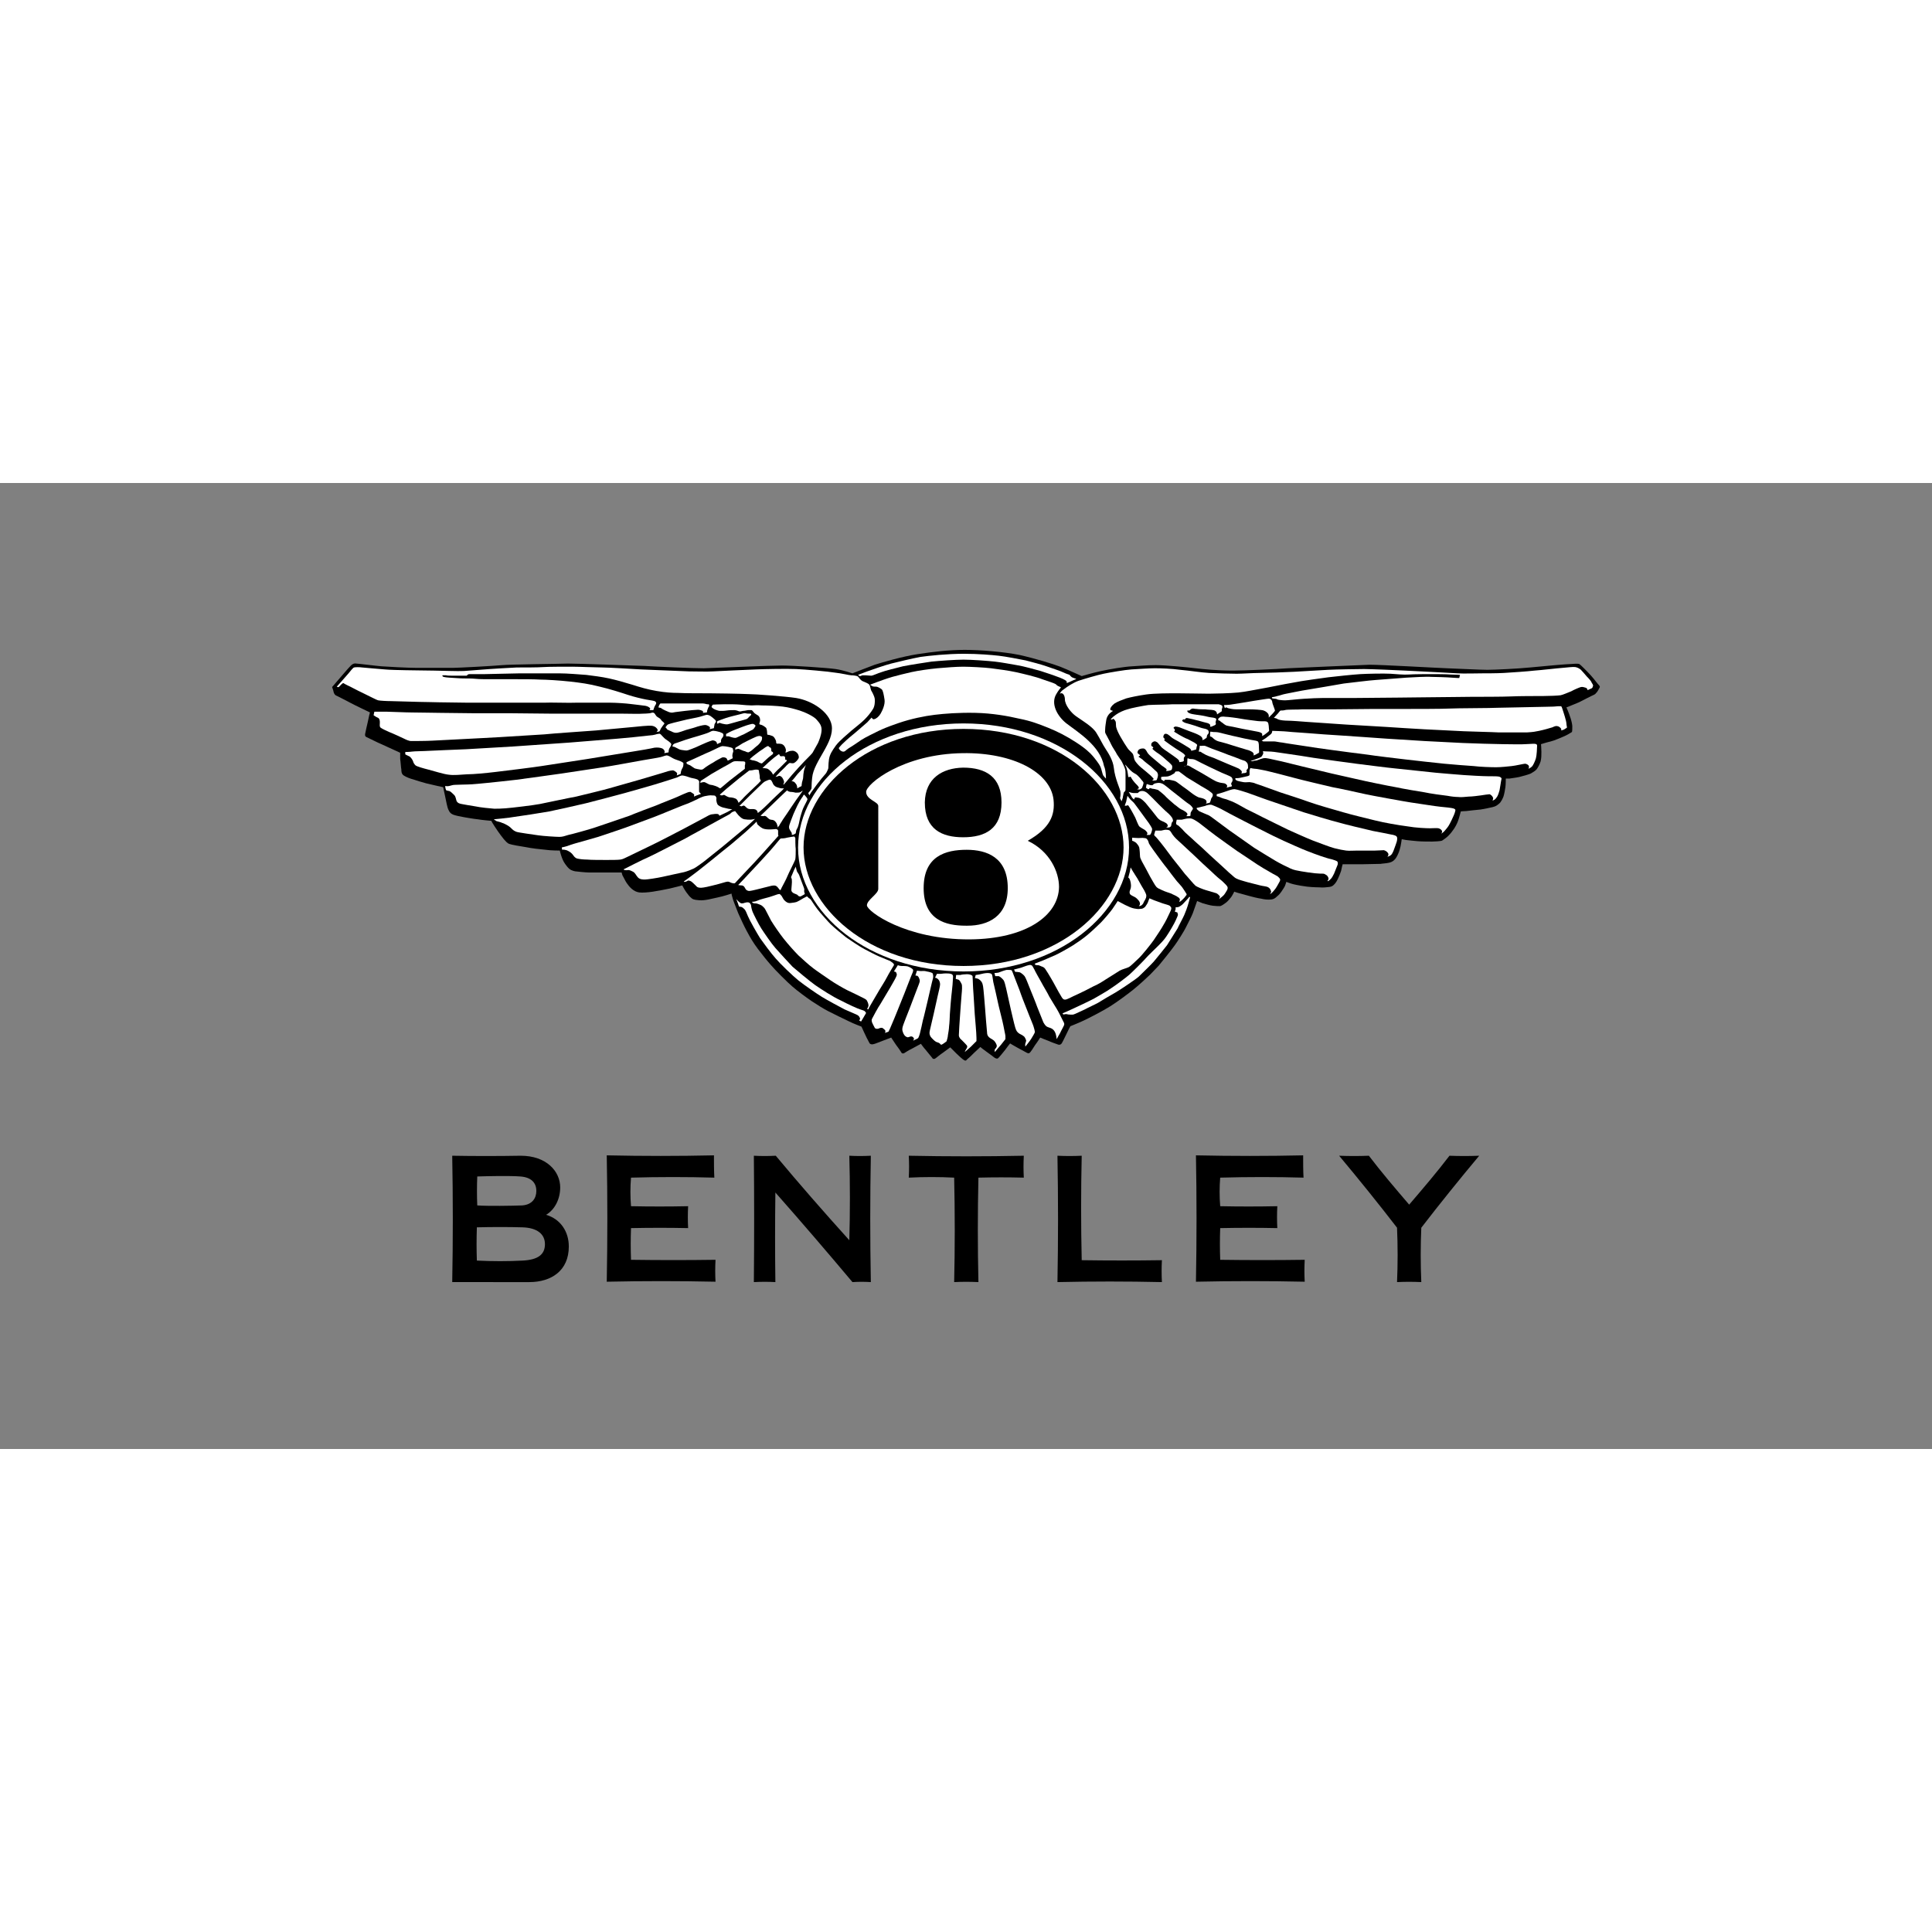 <svg xmlns="http://www.w3.org/2000/svg" xmlns:sodipodi="http://sodipodi.sourceforge.net/DTD/sodipodi-0.dtd" xmlns:inkscape="http://www.inkscape.org/namespaces/inkscape" version="1.1" x="0px" y="0px" viewBox="0 0 120 60" enable-background="new 0 0 324 161.5" xml:space="preserve" sodipodi:docname="bentley-ar21.svg" inkscape:version="0.92.2 5c3e80d, 2017-08-06" height="1em" width="1em">
  <rect x="0" y="0" width="120" height="60" fill="#808080" stroke="none"/>
  <sodipodi:namedview pagecolor="#ffffff" bordercolor="#666666" borderopacity="1" objecttolerance="10" gridtolerance="10" guidetolerance="10" inkscape:pageopacity="0" inkscape:pageshadow="2" inkscape:window-width="1440" inkscape:window-height="799" showgrid="false" inkscape:zoom="1.4142136" inkscape:cx="162" inkscape:cy="80.75" inkscape:window-x="0" inkscape:window-y="1" inkscape:window-maximized="1" inkscape:current-layer="Layer_1"/>
  <g transform="matrix(0.243,0,0,0.243,20.628,10.389)">
    <path d="m 48.1,134.5 c 2.8,0.2 4.1,1.6 4.1,3.7 0,1.8 -1,3.5 -3.6,3.7 -2.6,0.1 -8.8,0.2 -11.5,0 -0.1,-2.4 -0.1,-4.9 0,-7.4 3.1,-0.1 8.4,-0.2 11,0 m 0.5,13 c 3.9,0.1 5.8,1.8 5.8,4.3 0,2.6 -1.7,4 -5.7,4.2 -3.6,0.2 -7.8,0.2 -11.7,0 -0.1,-2.9 -0.1,-5.5 0,-8.5 3.9,-0.1 8.2,-0.1 11.6,0 m -17.9,14 c 0.2,-10.6 0.2,-21.4 0,-32.3 5.5,0.1 11.8,0.1 17.5,0 6.6,0 10.1,4 10.1,8.1 0,3 -1.4,5.7 -3.6,7 3.7,1.1 5.8,4.3 5.8,8.1 0,6.2 -4.5,9.1 -10.1,9.1 z" inkscape:connector-curvature="0" style="clip-rule:evenodd;fill-rule:evenodd"/>
    <path d="m 212.1,155.9 c -0.1,1.9 -0.1,3.7 0,5.6 -8.9,-0.2 -17.8,-0.2 -26.7,0 0.2,-10.8 0.2,-21.5 0,-32.3 2.1,0.1 4.1,0.1 6.2,0 -0.2,8.9 -0.2,17.8 0,26.7 6.8,0.1 13.7,0.1 20.5,0" inkscape:connector-curvature="0" style="clip-rule:evenodd;fill-rule:evenodd"/>
    <path d="m 113.4,129.2 c 6,7.2 12.3,14.4 18.8,21.6 0.2,-7.2 0.2,-14.4 0,-21.6 1.8,0.1 3.6,0.1 5.5,0 -0.2,10.6 -0.2,21.4 0,32.3 -1.6,-0.1 -3.1,-0.1 -4.7,0 -6.3,-7.5 -12.9,-15.2 -19.7,-22.9 -0.1,7.6 -0.1,15.3 0,22.9 -1.8,-0.1 -3.6,-0.1 -5.5,0 0.1,-10.8 0.1,-21.5 0,-32.3 1.8,0.1 3.7,0.1 5.6,0" inkscape:connector-curvature="0" style="clip-rule:evenodd;fill-rule:evenodd"/>
    <path d="m 97.7,134.8 c -7,-0.2 -14.1,-0.2 -21.3,0 -0.2,2.4 -0.2,4.9 0,7.3 4.8,0.1 9.7,0.1 14.6,0 -0.1,1.9 -0.1,3.8 0,5.6 -4.8,-0.1 -9.6,-0.1 -14.6,0 -0.1,2.7 -0.1,5.4 0,8.1 7.2,0.1 14.4,0.1 21.6,0 -0.1,1.9 -0.1,3.8 0,5.6 -9.3,-0.2 -18.5,-0.2 -27.8,0 0.2,-10.8 0.2,-21.5 0,-32.3 9.2,0.2 18.4,0.2 27.4,0 0,2 0,3.9 0.1,5.7" inkscape:connector-curvature="0" style="clip-rule:evenodd;fill-rule:evenodd"/>
    <path d="m 272.2,161.5 c 0.2,-4.6 0.2,-9.2 0,-13.9 -4.7,-6.1 -9.7,-12.3 -14.8,-18.4 2.5,0.1 5.1,0.1 7.6,0 3.2,4.2 6.7,8.3 10.3,12.5 3.6,-4.2 7.1,-8.3 10.3,-12.5 2.5,0.1 5.1,0.1 7.6,0 -5.1,6.1 -10.1,12.3 -14.8,18.4 -0.2,4.6 -0.2,9.3 0,13.9 -2.1,-0.1 -4.2,-0.1 -6.2,0" inkscape:connector-curvature="0" style="clip-rule:evenodd;fill-rule:evenodd"/>
    <path d="m 248.3,134.8 c -7,-0.2 -14.1,-0.2 -21.3,0 -0.2,2.4 -0.2,4.9 0,7.3 4.8,0.1 9.7,0.1 14.6,0 -0.1,1.9 -0.1,3.8 0,5.6 -4.8,-0.1 -9.7,-0.1 -14.6,0 -0.1,2.7 -0.1,5.4 0,8.1 7.2,0.1 14.4,0.1 21.6,0 -0.1,1.9 -0.1,3.8 0,5.6 -9.3,-0.2 -18.5,-0.2 -27.8,0 0.2,-10.8 0.2,-21.5 0,-32.3 9.2,0.2 18.4,0.2 27.4,0 0,2 0,3.9 0.1,5.7" inkscape:connector-curvature="0" style="clip-rule:evenodd;fill-rule:evenodd"/>
    <path d="m 159,161.5 c 0.2,-8.8 0.2,-17.7 0,-26.7 -3.8,-0.2 -7.7,-0.2 -11.6,0 0.1,-1.9 0.1,-3.7 0,-5.6 9.8,0.2 19.6,0.2 29.4,0 -0.1,1.9 -0.1,3.7 0,5.6 -3.9,-0.1 -7.7,-0.1 -11.6,0 -0.2,8.9 -0.2,17.8 0,26.7 -2.1,-0.1 -4.2,-0.1 -6.2,0" inkscape:connector-curvature="0" style="clip-rule:evenodd;fill-rule:evenodd"/>
    <path d="M 0,9.4 C 0,9.4 2.4,6.6 3.1,5.8 3.8,5 4.3,4.4 4.8,3.9 5.3,3.4 5.8,3.3 6.2,3.4 c 0.4,0 5.1,0.6 6.4,0.7 1.3,0.1 6.8,0.4 9,0.4 2.2,0 8.1,0 9.3,0 C 32.1,4.5 41.4,4 43.5,3.8 45.6,3.6 57.4,3.5 60.3,3.4 63.2,3.4 76.4,3.9 79.7,4 83,4.2 92,4.6 95,4.6 c 3,-0.1 17.2,-0.7 20,-0.7 2.8,0 11.7,0.6 13.7,0.9 2,0.3 4.3,1.1 4.3,1.1 0,0 3.8,-1.5 5.7,-2.2 1.9,-0.6 7,-2.1 10.9,-2.7 3.9,-0.6 8,-1.1 12.1,-1.1 4.1,0 10,0.5 14,1.3 4,0.9 8.6,2.3 10.4,3 1.8,0.7 5.5,2.4 5.5,2.4 0,0 2.7,-0.8 5,-1.3 2.3,-0.5 5.9,-1.1 7.9,-1.2 2,-0.1 3.6,-0.3 6.1,-0.3 2.5,0 8.5,0.6 10.1,0.8 1.7,0.2 5.6,0.6 9.6,0.6 2.7,0 11.5,-0.4 14,-0.6 2.5,-0.1 17.8,-0.8 20.9,-0.9 3.1,0 16.9,0.8 19.7,0.9 2.8,0.1 8.6,0.4 10.4,0.4 1.8,0 7.9,-0.3 10.9,-0.6 3,-0.3 9.6,-0.9 10.7,-0.9 1.2,-0.1 1.8,-0.1 2,0.1 0.2,0.1 2.1,2 2.9,2.9 0.8,0.9 1.6,2 1.9,2.3 0.3,0.3 0.4,0.5 0.3,0.7 -0.1,0.2 -0.6,1.2 -0.9,1.4 -0.2,0.3 -0.4,0.4 -0.6,0.5 -0.3,0.1 -3,1.5 -3.8,1.9 -0.9,0.4 -3.2,1.3 -3.2,1.3 0,0 0.7,1.6 0.9,2.3 0.3,0.7 0.6,2.1 0.6,2.5 0,0.4 0,1.4 -0.1,1.5 -0.1,0.1 -1.5,0.9 -2,1.1 -0.5,0.2 -2.5,1.1 -3.4,1.3 -0.9,0.2 -2.5,0.7 -2.5,0.7 0,0 0.1,1.2 0.1,2 0,0.8 0,1.6 -0.2,2.4 -0.2,0.7 -0.7,1.6 -1,2 -0.3,0.4 -1,0.8 -1.5,1.1 -0.4,0.2 -2.1,0.7 -3,0.9 -0.9,0.2 -2,0.3 -2.5,0.4 -0.5,0 -0.9,0 -0.9,0 0,0 0,1.5 -0.1,2.2 -0.1,0.7 -0.3,1.8 -0.5,2.4 -0.2,0.5 -0.6,1.4 -1.1,1.8 -0.5,0.4 -0.8,0.7 -1.7,0.9 -0.8,0.2 -1.9,0.4 -3,0.6 -1,0.1 -3,0.3 -3.7,0.4 -0.7,0 -1.4,0.1 -1.4,0.1 0,0 -0.5,1.9 -0.7,2.4 -0.2,0.6 -0.8,1.8 -1.3,2.4 -0.4,0.6 -1.2,1.5 -1.6,1.8 -0.4,0.3 -1,0.8 -1.3,0.9 -0.3,0.1 -1.8,0.2 -2.4,0.2 -0.7,0 -2.8,0 -3.8,-0.1 -1,-0.1 -2.2,-0.2 -2.9,-0.3 -0.6,-0.1 -1.1,-0.2 -1.1,-0.2 0,0 -0.2,1.4 -0.3,1.8 -0.1,0.4 -0.3,1.3 -0.6,1.9 -0.3,0.7 -0.6,1.2 -0.9,1.5 -0.3,0.3 -0.6,0.6 -1.4,0.8 -0.9,0.2 -1.7,0.2 -2.2,0.3 -0.5,0 -3.9,0.1 -4.8,0.1 -0.9,0 -2.6,0 -3.3,0 -0.6,0 -1.6,0 -1.6,0 0,0 -0.3,1.1 -0.4,1.7 -0.2,0.6 -0.6,1.6 -0.8,2 -0.2,0.4 -0.5,1 -0.9,1.4 -0.4,0.4 -0.6,0.6 -1.3,0.7 -0.8,0.1 -1.7,0.2 -2.6,0.1 -0.9,0 -3,-0.1 -3.9,-0.3 -0.9,-0.1 -2.9,-0.5 -3.4,-0.7 -0.6,-0.2 -1.1,-0.4 -1.1,-0.4 0,0 -0.3,1.1 -0.6,1.5 -0.3,0.5 -0.9,1.4 -1.3,1.8 -0.5,0.4 -1,1.1 -1.9,1.2 -0.9,0.1 -1.8,0 -2.6,-0.2 -0.8,-0.1 -2.4,-0.5 -3.1,-0.7 -0.7,-0.2 -2.5,-0.7 -2.9,-0.8 -0.4,-0.1 -0.9,-0.3 -0.9,-0.3 0,0 -0.5,1 -0.8,1.4 -0.3,0.4 -0.9,1.1 -1.3,1.4 -0.4,0.3 -1.2,0.9 -1.6,0.9 -0.4,0 -1,0 -1.8,-0.1 -0.8,-0.1 -1.7,-0.4 -2.5,-0.6 -0.8,-0.3 -1.5,-0.6 -1.5,-0.6 0,0 -0.9,2.5 -1.1,3.1 -0.2,0.6 -1.4,2.9 -1.8,3.7 -0.3,0.7 -2.2,3.7 -2.8,4.5 -0.7,1 -3.5,4.5 -4.1,5.2 -0.7,0.7 -1.6,1.7 -2.2,2.3 -0.6,0.6 -3.1,2.9 -4.5,4 -1.4,1.1 -3.8,2.9 -5.7,4.1 -1.9,1.2 -5.4,3 -6.9,3.7 -1.5,0.7 -3.3,1.4 -3.3,1.4 0,0 -0.7,1.3 -1.1,2.2 -0.4,0.8 -1,2.1 -1.2,2.3 -0.2,0.2 -0.5,0.3 -0.8,0.2 -0.3,-0.1 -2,-0.7 -2.6,-1 -0.6,-0.2 -2,-0.8 -2,-0.8 0,0 -0.9,1.4 -1.3,1.9 -0.3,0.5 -1.2,1.9 -1.4,2 -0.2,0.2 -0.5,0.1 -0.7,0 -0.2,-0.1 -2,-1.1 -2.4,-1.3 -0.4,-0.2 -1.9,-1.1 -1.9,-1.1 0,0 -0.9,1.1 -1.3,1.7 -0.4,0.5 -1.6,2 -1.8,2.1 -0.1,0.1 -0.3,0.1 -0.6,0 -0.3,-0.1 -0.8,-0.6 -1.4,-1 -0.6,-0.4 -1.6,-1.2 -1.9,-1.4 -0.3,-0.2 -0.6,-0.5 -0.6,-0.5 0,0 -1.2,1.1 -1.6,1.5 -0.4,0.4 -1.4,1.4 -1.6,1.5 -0.1,0.1 -0.4,0.4 -0.4,0.4 0,0 -0.2,0.2 -0.5,0 -0.3,-0.1 -1.5,-1.2 -2,-1.7 -0.4,-0.4 -1.6,-1.6 -1.6,-1.6 0,0 -1.5,1.1 -1.9,1.4 -0.5,0.3 -1.8,1.4 -2,1.5 -0.2,0.1 -0.6,0.1 -0.7,-0.2 -0.2,-0.3 -1.6,-1.9 -1.8,-2.2 -0.3,-0.3 -1.1,-1.4 -1.1,-1.4 0,0 -1.7,0.9 -2.4,1.3 -0.7,0.3 -1.7,1 -1.9,1.1 -0.2,0.1 -0.6,0.1 -0.7,-0.2 -0.1,-0.2 -1,-1.5 -1.4,-2 -0.4,-0.6 -1.2,-1.8 -1.2,-1.8 0,0 -1.6,0.6 -2.1,0.8 -0.6,0.2 -2.2,0.9 -2.5,0.9 -0.3,0.1 -0.7,0 -0.9,-0.2 -0.2,-0.3 -1.3,-2.5 -1.5,-3 -0.2,-0.5 -0.6,-1.3 -0.6,-1.3 0,0 -1.9,-0.7 -3.1,-1.3 -1.3,-0.6 -4.1,-2 -5.3,-2.6 -1.2,-0.6 -3.1,-1.8 -4.3,-2.6 -1.2,-0.8 -3.9,-2.8 -4.9,-3.7 -1.1,-0.9 -4.7,-4.5 -5.5,-5.5 -0.9,-1 -2.2,-2.6 -3.4,-4.2 -1.2,-1.6 -2,-3 -2.8,-4.5 -0.8,-1.5 -1.4,-2.8 -2.2,-4.6 -0.7,-1.8 -1.4,-3.5 -1.5,-4.1 -0.2,-0.6 -0.2,-0.9 -0.2,-0.9 0,0 -2.1,0.7 -3.6,1 C 97,63.5 95.4,64 93.9,63.9 92.4,63.8 92.1,63.6 91.8,63.3 91.4,63 91,62.5 90.5,61.8 c -0.5,-0.7 -1,-1.7 -1,-1.7 0,0 -2.3,0.6 -3.2,0.8 -0.9,0.2 -3,0.6 -4.3,0.8 -1.3,0.2 -2.7,0.3 -3.5,0.2 C 77.8,61.8 77.2,61.5 76.6,61 75.9,60.4 75.7,60 75.3,59.5 75,59.1 74.4,57.8 74.2,57.5 74.1,57.2 74,56.8 74,56.8 c 0,0 -2.7,0 -3.3,0 -0.7,0 -4.3,0 -5.1,0 -0.7,0 -2.7,-0.2 -3.5,-0.3 -0.8,-0.2 -1.3,-0.3 -2.1,-1.3 -0.8,-1 -1,-1.5 -1.3,-2.3 -0.3,-0.8 -0.5,-1.7 -0.5,-1.7 0,0 -2.3,0 -3.6,-0.2 -1.2,-0.1 -3.8,-0.4 -5.2,-0.7 -1.4,-0.2 -3.6,-0.6 -4.1,-0.8 -0.6,-0.2 -0.9,-0.7 -1.4,-1.2 -0.5,-0.6 -1,-1.3 -1.5,-2 -0.5,-0.7 -1.4,-2.1 -1.5,-2.3 -0.1,-0.2 -0.2,-0.4 -0.2,-0.4 0,0 -2.4,-0.2 -3.5,-0.4 -1.1,-0.1 -2.6,-0.4 -3.3,-0.5 -0.7,-0.1 -2.6,-0.5 -3,-0.7 -0.4,-0.2 -0.8,-0.4 -1.1,-1.1 -0.4,-0.7 -0.6,-2.2 -0.9,-3.5 -0.3,-1.3 -0.5,-2.4 -0.5,-2.4 0,0 -2.8,-0.6 -4.4,-1 -1.5,-0.4 -2,-0.6 -3,-0.9 -1.1,-0.3 -2.1,-0.7 -2.7,-1.1 -0.6,-0.4 -0.6,-1.1 -0.6,-1.5 -0.1,-0.4 -0.2,-2.2 -0.3,-2.7 0,-0.5 0,-1.6 0,-1.6 0,0 -3.9,-1.8 -4.8,-2.2 C 11.6,23.6 9.3,22.4 8.8,22.2 8.3,22 8.4,21.5 8.5,21.1 c 0.1,-0.4 0.4,-2 0.6,-2.7 0.2,-0.8 0.4,-2 0.5,-2.2 0,-0.2 0.1,-0.3 0.1,-0.3 0,0 -4,-1.9 -4.9,-2.4 C 3.9,13 1.3,11.7 0.9,11.5 0.6,11.3 0.4,10.9 0.3,10.3 0.1,9.7 0,9.4 0,9.4" inkscape:connector-curvature="0" style="clip-rule:evenodd;fill-rule:evenodd"/>
    <path d="m 122.7,32.6 c 0.4,-4.3 5.7,-9 5,-13.4 -0.6,-3.4 -4.9,-6.3 -9.1,-7 -2.5,-0.4 -10.5,-1 -12.3,-1 -2.2,-0.1 -8,-0.2 -9.8,-0.2 -1.8,0 -6.6,0 -8.1,-0.1 -1.4,0 -3.2,-0.1 -5.5,-0.5 C 80.6,10 78.9,9.5 76.7,8.8 74.4,8.1 72.6,7.6 70.8,7.2 69,6.8 66.6,6.5 65,6.3 63.4,6.2 60.3,5.9 58,5.9 c -2.3,0 -8.1,0 -9.9,0 -1.8,0 -7.6,0.2 -9.1,0.2 -1.5,0 -3.1,0 -3.8,0 -0.7,0 -0.6,0.4 -0.9,0.4 -0.3,0 -2.1,0 -3.1,0 -1,0 -1.7,0 -2.1,-0.1 -0.3,0 -0.9,0 -0.9,0 0,0 -0.1,0.3 0.3,0.4 0.3,0.1 1.2,0.2 1.5,0.2 0.3,0 2.7,0.2 3.5,0.2 0.8,0 2.3,0 3.2,0.1 0.9,0.1 2.5,0.1 3.6,0.1 1.1,0 5.4,0 6.9,0 1.6,0 4.5,0 6,0.1 1.5,0 4.9,0.2 7.6,0.5 2.7,0.3 4.9,0.6 7.6,1.3 2.6,0.6 5.7,1.6 7.2,2.1 1.5,0.5 3.6,1 4.7,1.2 1.1,0.2 2.1,0.3 2.3,0.5 0.3,0.2 0.3,0.5 0.1,0.8 -0.2,0.3 -0.3,0.5 -0.4,0.8 -0.1,0.3 -0.2,0.6 -0.2,0.6 h -1 c 0,0 0.2,-0.2 0.2,-0.4 0,-0.2 -0.6,-0.6 -1.2,-0.7 -0.6,-0.1 -3.3,-0.4 -4.1,-0.5 -0.7,-0.1 -3.4,-0.3 -4.9,-0.3 -1.5,0 -7.2,0 -8.7,0 -1.5,0.1 -6.9,-0.1 -8.2,0 -1.4,0 -6.1,0 -7.4,0 -1.3,0 -4.3,0 -5.5,0 -1.2,0 -5.3,0 -6.7,0 -1.4,0 -6.3,-0.1 -7.3,-0.1 -0.9,0 -3.6,-0.1 -5,-0.1 C 21,13.2 16.4,13 15.1,13 13.9,13 12.3,12.9 11.8,12.8 11.3,12.7 8.7,11.3 7.6,10.8 6.5,10.3 4.5,9.2 4,9 3.6,8.8 3,8.5 2.9,8.4 2.7,8.3 2,9.1 1.8,9.3 c -0.2,0.3 -0.6,0 -0.6,0 0,0 2.5,-2.8 3,-3.4 C 4.7,5.3 5.3,4.5 5.6,4.4 5.9,4.3 7,4.3 7.7,4.4 c 0.7,0.1 4.9,0.4 5.8,0.5 0.8,0.1 4.5,0.2 5.4,0.2 1,0 5.6,0.1 7.1,0.1 1.5,0 6.3,0.2 7.7,0.1 1.4,-0.1 5.4,-0.4 6.6,-0.5 1.2,-0.1 5.1,-0.3 6.9,-0.4 1.8,0 5.5,0 6.7,-0.1 1.2,-0.1 5.8,-0.1 7.5,-0.1 1.6,0 6.2,0.2 7.7,0.2 1.5,0 8.2,0.4 9.9,0.5 1.7,0.1 10.3,0.4 12.2,0.5 1.9,0 4.7,0.1 6.2,0 1.5,-0.1 8.7,-0.4 10.9,-0.5 2.2,-0.1 7.9,-0.2 10.3,-0.1 2.3,0.1 7.9,0.6 9.8,0.9 1.9,0.2 3.8,0.7 4.3,0.7 0.5,0 1.4,0.1 1.7,0.3 0.3,0.3 0.6,0.9 1.2,1.2 0.6,0.3 1.4,0.5 1.7,0.9 0.3,0.4 0.3,1.1 0.5,1.5 0.2,0.3 0.8,1.4 0.9,2.1 0.1,0.7 0,2 -0.5,2.7 -0.5,0.8 -1.2,1.7 -2.1,2.6 -0.9,0.9 -2.1,1.8 -3.3,2.8 -1.1,1 -3,2.5 -4,3.8 -1,1.4 -1.6,2.3 -1.8,3.6 -0.2,1.4 -0.1,2.2 -0.2,2.4 -0.1,0.2 -0.3,0.8 -0.6,1.2 -0.3,0.3 -1.7,2 -2.2,2.7 -0.5,0.7 -1.4,1.9 -1.6,2.2 -0.2,0.3 -0.4,0.7 -0.4,0.7 l -0.3,-0.6 c 0,0 0.7,-0.8 0.8,-1.1 0.1,-0.1 0,-1.1 0.2,-2.8" inkscape:connector-curvature="0" style="clip-rule:evenodd;fill:#ffffff;fill-rule:evenodd"/>
    <path d="m 10.6,16.6 0.2,-0.9 c 0,0 2.4,0 3.1,0 0.7,0 5,0.2 6.5,0.2 1.5,0 6.2,0.1 7.3,0.1 1.1,0 7.4,0.1 8.8,0.1 1.4,0 8,0 9.3,0 1.4,0 8.9,0.1 10.1,0.1 1.2,0 7.4,0 8.8,0 1.5,0 7.7,0 9.1,0 1.4,0 5,0.1 5.8,0 0.8,0 1.4,-0.1 1.6,-0.1 0.2,0 0.7,-0.3 1,-0.1 0.3,0.1 0.4,0.5 0.6,0.7 0.1,0.2 0.4,0.4 0.6,0.5 0.2,0.1 0.5,0.3 0.7,0.6 0.2,0.3 0.2,0.3 0.5,0.5 0.3,0.3 0.4,0.4 0.3,0.5 -0.1,0.1 -0.6,0.8 -0.8,1.1 -0.2,0.3 -0.3,0.7 -0.4,0.8 -0.1,0.1 -0.8,0.2 -0.8,0.2 0,0 0.4,-0.3 0.3,-0.6 -0.1,-0.3 -0.6,-0.9 -1.5,-1 -1,-0.1 -3.5,0.2 -4.6,0.3 -1.1,0.1 -8.5,0.8 -9.7,0.9 -1.3,0.1 -11.5,0.8 -13.2,1 -1.7,0.1 -9.8,0.6 -11.3,0.7 -1.5,0.1 -7.6,0.4 -9.4,0.5 -1.9,0.1 -6.2,0.3 -7.8,0.4 -1.6,0.1 -4.9,0.1 -5.5,0.1 -0.6,0 -1.4,-0.4 -1.8,-0.6 -0.4,-0.2 -3,-1.4 -3.8,-1.7 -0.7,-0.3 -2,-0.9 -2.3,-1.2 -0.2,-0.3 -0.1,-0.8 -0.1,-1.2 0,-0.4 0,-0.9 -0.4,-1.2 -0.7,-0.3 -1.2,-0.7 -1.2,-0.7" inkscape:connector-curvature="0" style="clip-rule:evenodd;fill:#ffffff;fill-rule:evenodd"/>
    <path d="M 18.7,26.6 V 26 c 0,0 1.1,0 1.7,-0.1 0.6,-0.1 2.9,-0.1 4.4,-0.2 1.5,-0.1 7.5,-0.3 9.4,-0.4 1.9,-0.1 10.4,-0.6 12,-0.7 1.6,-0.1 12.8,-0.9 14.4,-1 1.6,-0.1 10.8,-0.9 12.3,-1 1.5,-0.1 6.3,-0.6 8,-0.8 1.7,-0.1 2,-0.4 2.3,-0.4 0.3,0 0.5,-0.2 0.8,0.1 0.3,0.3 0.9,1 1.2,1.2 0.3,0.2 1.4,0.9 1.5,1.3 0,0.3 -0.3,0.8 -0.5,1.1 -0.2,0.3 -0.2,1 -0.2,1 l -1.1,0.2 c 0,0 0.1,-0.2 0.1,-0.4 0,-0.2 -0.2,-0.6 -0.6,-0.8 -0.5,-0.2 -1.2,-0.3 -2,-0.2 -0.8,0.2 -4.2,0.8 -5.6,1 -1.4,0.2 -9.6,1.6 -11.6,1.9 -2,0.3 -9.8,1.5 -11.7,1.8 -1.9,0.3 -9.1,1.2 -11.7,1.5 -2.5,0.3 -5.6,0.6 -7.3,0.6 -1.7,0.1 -3.4,0.3 -4.7,0.1 -1.2,-0.1 -4,-1 -5.2,-1.3 -1.2,-0.3 -3,-0.8 -3.3,-1.1 -0.3,-0.3 -0.5,-0.6 -0.6,-1 -0.1,-0.4 -0.7,-1.2 -1,-1.3 -0.3,-0.1 -1,-0.5 -1,-0.5" inkscape:connector-curvature="0" style="clip-rule:evenodd;fill:#ffffff;fill-rule:evenodd"/>
    <path d="m 28.9,34.7 c 0,0 0.5,0.1 1,0 0.5,-0.1 0.9,-0.3 1.5,-0.3 0.6,0 2.4,-0.1 3.4,-0.1 1,0 3.9,-0.3 4.9,-0.4 1,-0.1 5.8,-0.6 7.4,-0.8 1.6,-0.2 10.2,-1.4 11.6,-1.6 1.4,-0.2 8.6,-1.3 10.6,-1.6 2,-0.3 8.5,-1.5 10.2,-1.8 1.7,-0.3 3.7,-0.6 4.5,-0.8 0.8,-0.2 1.3,-0.5 1.7,-0.4 0.4,0.1 0.9,0.4 1.4,0.7 0.5,0.3 1.3,0.5 1.8,0.7 0.4,0.2 0.9,0.4 0.9,0.6 0,0.2 0,0.8 -0.2,1.1 -0.2,0.3 -0.3,0.6 -0.4,0.9 -0.1,0.4 -0.1,0.7 -0.1,0.7 l -1,0.4 c 0,0 0.2,-0.5 0,-0.7 -0.2,-0.2 -0.7,-0.6 -1,-0.6 -0.3,0 -0.8,0.1 -1.2,0.2 -0.5,0.2 -6.7,2 -7.7,2.3 l -7.4,2.1 c -0.9,0.3 -6.8,1.7 -8.4,2.1 -1.7,0.3 -7.8,1.6 -9.3,1.9 -1.5,0.3 -7.3,1 -8.8,1.1 -1.5,0.1 -1.7,0.1 -2.9,0.1 -1.2,-0.1 -3.4,-0.3 -4.8,-0.6 -1.4,-0.2 -2.9,-0.5 -3.5,-0.6 -0.5,-0.1 -1,-0.2 -1.3,-0.8 -0.2,-0.6 -0.2,-1.1 -0.6,-1.5 -0.4,-0.4 -0.9,-0.9 -1.2,-1 -0.3,-0.1 -0.8,-0.1 -0.9,-0.3 -0.2,-0.6 -0.2,-1 -0.2,-1" inkscape:connector-curvature="0" style="clip-rule:evenodd;fill:#ffffff;fill-rule:evenodd"/>
    <path d="m 41.4,43.2 c 0,0 4.2,-0.4 5.1,-0.6 0.9,-0.1 7.4,-1.1 9,-1.4 1.5,-0.3 8.2,-1.8 9.4,-2.1 1.2,-0.3 8.5,-2.2 9.9,-2.6 1.5,-0.4 6.3,-1.8 7.7,-2.2 1.3,-0.4 5.2,-1.6 5.7,-1.8 0.4,-0.2 0.9,-0.5 1.3,-0.5 0.4,0 1.7,0.4 2.2,0.6 0.5,0.1 1.7,0.3 1.9,0.6 0.2,0.2 0.3,0.4 0.2,0.7 0,0.3 0,2 0,2.2 0,0.2 0.5,0.6 0.5,0.6 l -1.1,0.4 c -0.2,0.1 -0.7,0.3 -0.7,0.3 0,0 0.1,-0.5 0,-0.6 -0.1,-0.1 -0.7,-0.5 -0.9,-0.6 -0.2,0 -0.4,0 -0.9,0.2 -0.5,0.2 -1.7,0.7 -2.3,1 -0.6,0.3 -4.3,1.7 -5.4,2.2 -1.1,0.4 -5.6,2.1 -7,2.7 -1.4,0.5 -7.9,2.7 -9.1,3.1 -1.2,0.4 -5.5,1.6 -6.5,1.8 -1,0.3 -1.5,0.5 -2.3,0.5 -0.8,0 -4.1,-0.2 -5.4,-0.4 C 51.4,47.1 47.6,46.6 47.1,46.4 46.6,46.2 46.3,46 46,45.7 45.7,45.4 45.4,45.1 44.9,44.8 44.4,44.5 43.8,44.2 43.4,44.1 43,43.9 42.8,43.9 42.5,43.8 42.2,43.7 41.9,43.7 41.8,43.5 41.4,43.4 41.4,43.2 41.4,43.2" inkscape:connector-curvature="0" style="clip-rule:evenodd;fill:#ffffff;fill-rule:evenodd"/>
    <path d="m 58.7,50.4 c 0,0 1.4,-0.3 1.8,-0.5 0.4,-0.2 2.6,-0.8 3.3,-1 0.7,-0.2 3.2,-0.9 4.2,-1.2 1,-0.3 5.9,-2 6.8,-2.3 0.9,-0.3 6.7,-2.5 7.8,-2.9 1.1,-0.4 7.5,-3.1 8.5,-3.4 0.9,-0.4 1.8,-0.8 2.2,-1 0.3,-0.2 1.4,-0.7 1.9,-0.8 0.5,-0.1 1.5,-0.3 1.9,-0.2 0.4,0 0.8,0 0.9,0.2 0.2,0.2 0.3,0.5 0.2,0.8 0,0.3 0.1,1.2 0.5,1.5 0.4,0.3 1,0.6 1.7,0.7 0.7,0.2 1.3,0.3 1.5,0.3 0.2,0 0.4,0 0.4,0 0,0 -1.3,0.8 -1.6,0.9 L 99,42.3 c 0,0 -0.1,-0.3 -0.3,-0.4 -0.2,-0.1 -0.8,-0.1 -1.3,0 -0.5,0 -1,0.2 -1.5,0.5 -0.5,0.3 -4.9,2.6 -5.8,3.1 -0.9,0.5 -7.7,4 -8.6,4.4 -0.9,0.4 -5.3,2.6 -6,2.9 -0.7,0.3 -1.1,0.6 -1.8,0.7 -0.7,0.1 -2.2,0.1 -3.6,0.1 -1.4,0 -4,0 -4.9,-0.1 -0.8,0 -2,-0.1 -2.7,-0.3 C 61.9,52.9 61.8,52.6 61.4,52.1 61,51.6 60.2,51.2 59.9,51.1 59.6,51 59,50.9 58.8,51 c 0,0 -0.1,-0.6 -0.1,-0.6" inkscape:connector-curvature="0" style="clip-rule:evenodd;fill:#ffffff;fill-rule:evenodd"/>
    <path d="m 74.5,56 c 0,0 5.3,-2.7 6.1,-3 0.8,-0.3 8.7,-4.4 9.7,-4.9 1,-0.6 6.8,-3.7 8,-4.4 1.2,-0.7 3,-1.6 3.3,-1.8 0.3,-0.2 0.5,-0.5 0.8,-0.6 0.3,-0.1 0.6,-0.2 0.6,-0.2 0,0 0.5,0.6 0.8,1 0.3,0.3 0.9,1 1.6,1.1 0.7,0.1 1,0.1 1.5,0.1 0.4,0 1.2,-0.2 1.2,-0.2 0,0 -1.9,1.8 -2.3,2.1 -0.3,0.3 -4.5,3.7 -5.4,4.5 -0.8,0.7 -3.9,3.1 -4.6,3.7 -0.7,0.6 -2.9,2.2 -3.4,2.4 -0.4,0.2 -1.6,0.7 -2.4,0.9 -0.8,0.2 -4.3,0.9 -5.5,1.2 -1.3,0.3 -4,0.7 -4.5,0.7 -0.5,0 -1.3,0 -1.8,-0.5 -0.5,-0.5 -0.7,-1.2 -1.3,-1.5 -0.6,-0.3 -1,-0.5 -1.4,-0.4 -0.9,0.1 -1,-0.2 -1,-0.2" inkscape:connector-curvature="0" style="clip-rule:evenodd;fill:#ffffff;fill-rule:evenodd"/>
    <path d="m 89.9,59.1 c 0,0 2.9,-2.1 3.5,-2.6 0.6,-0.5 3.2,-2.5 3.9,-3.1 0.7,-0.6 3.7,-3 4.7,-3.8 0.9,-0.8 3.7,-3.1 4.4,-3.8 0.7,-0.6 2.1,-2 2.1,-2 0,0 0.1,0.6 0.3,0.8 0.3,0.2 0.6,0.6 1.2,0.9 0.6,0.3 1.4,0.3 2,0.3 0.6,0 1.2,-0.1 1.4,-0.1 0.2,0 0.6,0.1 0.6,0.5 0,0.4 0,0.7 0,0.9 0,0.2 0.1,0.3 0.1,0.3 l -4.2,4.7 c -0.8,0.9 -3.2,3.5 -4,4.3 -0.8,0.8 -2.7,2.9 -2.9,3.1 -0.2,0.2 -0.9,0 -1.3,-0.2 -0.5,-0.3 -1,-0.1 -1.7,0.1 -0.6,0.2 -1.8,0.5 -2.6,0.7 -0.7,0.2 -2.5,0.6 -3,0.6 -0.5,0 -1,0 -1.3,-0.4 -0.3,-0.3 -1,-1 -1.3,-1.2 -0.3,-0.2 -0.8,-0.3 -0.9,-0.2 -0.1,0.1 -0.9,0.5 -1,0.2" inkscape:connector-curvature="0" style="clip-rule:evenodd;fill:#ffffff;fill-rule:evenodd"/>
    <path d="m 103.8,60 c 0,0 2.8,-2.9 3.4,-3.6 0.6,-0.6 4,-4.3 4.7,-5.1 0.7,-0.8 1.9,-2.2 2.2,-2.6 0.3,-0.4 0.5,-0.6 0.7,-0.6 0.1,0 0.9,0 1.5,-0.2 0.6,-0.1 1.6,-0.3 1.8,-0.3 0.2,0.1 0.2,0.3 0.3,0.4 0,0.2 0,2.2 0.1,2.8 0,0.6 0,2.1 -0.1,2.6 -0.1,0.5 -1.7,3.5 -2,4.3 -0.3,0.8 -1.3,2.6 -1.5,3 -0.1,0.3 -0.2,0.4 -0.3,0.6 -0.1,0.1 -0.4,-0.3 -0.7,-0.7 -0.5,-0.6 -1,-0.5 -1.6,-0.4 -0.5,0.1 -3.5,0.9 -4,1 -0.5,0.1 -1.5,0.4 -1.9,0.3 -0.5,-0.1 -0.7,-0.4 -0.9,-0.8 -0.2,-0.4 -0.5,-0.6 -0.9,-0.6 -0.5,0 -0.8,-0.1 -0.8,-0.1" inkscape:connector-curvature="0" style="clip-rule:evenodd;fill:#ffffff;fill-rule:evenodd"/>
    <path d="m 117.3,58 c 0,0 0.7,-1.6 0.8,-1.9 0.2,-0.3 0.4,-0.8 0.4,-0.8 0,0 0.2,0.9 0.3,1.2 0.2,0.4 0.6,0.8 0.7,1.3 0.1,0.3 0.8,2.1 0.9,2.4 0.1,0.3 0.3,0.7 0.3,1 -0.1,0.3 0,0.5 0,0.7 0.1,0.2 0.2,0.4 0,0.5 -0.2,0.1 -0.7,0.4 -0.9,0.5 -0.2,0.1 -0.6,0 -0.8,-0.3 -0.1,-0.2 -0.7,-0.3 -1.2,-0.6 -0.5,-0.4 -0.4,-0.6 -0.4,-1 0,-0.4 0.2,-1.8 0.1,-2.1 0.1,-0.3 -0.2,-0.9 -0.2,-0.9" inkscape:connector-curvature="0" style="clip-rule:evenodd;fill:#ffffff;fill-rule:evenodd"/>
    <path d="m 103.3,63.6 c 0,0 0.9,1.1 1.4,1.1 0.6,0 0.7,-0.2 1,-0.2 0.2,-0.1 0.7,-0.1 0.9,0 0.2,0.1 0.5,0.5 0.5,0.8 0,0.3 0.2,1.1 0.4,1.6 0.3,0.7 1.5,3.1 2.2,4.2 0.7,1.1 2.7,4 3.6,5 0.9,1 3.7,4.1 4.4,4.8 0.7,0.6 4.5,3.8 5.8,4.7 1.3,0.9 4.5,3 6.5,3.9 1.9,1 4.3,2.1 5,2.3 0.6,0.2 1,0.3 1.2,0.5 0.1,0.2 0.3,0.4 0.3,0.4 l -0.7,1.2 -0.6,1 -0.5,-0.3 c 0,0 0.4,-0.3 0.2,-0.6 -0.1,-0.3 -0.3,-0.6 -0.7,-0.8 -0.4,-0.2 -2.3,-1 -3.2,-1.4 -0.8,-0.4 -4.5,-2.4 -5.8,-3.2 -1.3,-0.8 -4.5,-3 -6,-4.2 -1.5,-1.2 -4.8,-4.4 -5.8,-5.6 -1.1,-1.2 -3.3,-4.2 -4,-5.2 -0.7,-1.1 -2.7,-4.6 -3.1,-5.6 -0.4,-0.9 -0.6,-1.6 -1,-1.9 -0.4,-0.4 -0.5,-0.4 -0.7,-0.5 -0.2,0 -0.6,-0.1 -0.6,-0.1 0,0 -0.1,-0.3 -0.3,-0.9 -0.2,-0.5 -0.4,-1 -0.4,-1" inkscape:connector-curvature="0" style="clip-rule:evenodd;fill:#ffffff;fill-rule:evenodd"/>
    <path d="m 107.3,64.3 c 0,0 0.8,0 1.4,-0.3 0.6,-0.3 2.3,-0.7 3,-0.9 0.7,-0.2 1.5,-0.5 1.8,-0.6 0.3,-0.1 0.6,-0.2 0.8,-0.2 0.2,0 0.3,0.2 0.6,0.5 0.2,0.3 0.5,1 0.8,1.2 0.3,0.3 0.8,0.7 1.5,0.6 0.6,-0.1 1.3,-0.1 1.8,-0.4 0.5,-0.2 1.5,-0.9 1.8,-1 0.2,-0.1 0.6,-0.4 0.7,-0.2 0.1,0.1 0.3,0.3 0.4,0.4 0.2,0 0.4,0.3 0.5,0.4 0.1,0.2 1.5,2.3 2.3,3.2 0.8,0.9 1.9,2.2 2.7,3 0.8,0.8 3.1,2.7 4,3.4 0.9,0.6 3.5,2.4 4.7,3 1.2,0.6 2.6,1.4 3.8,1.9 1.2,0.5 2.4,1 2.7,1.1 0.3,0.2 0.4,0.3 0.7,0.5 0.2,0.2 0.4,0.4 0.3,0.6 -0.1,0.2 -1.3,2.1 -1.8,3.1 -0.5,1 -1.5,2.5 -1.9,3.2 -0.4,0.7 -1.4,2.4 -1.7,2.9 -0.3,0.6 -1.1,1.8 -1.1,2 0,0.1 -0.2,0.1 -0.3,0 -0.1,-0.1 0.3,-0.5 0.3,-0.9 0,-0.5 -0.3,-1.1 -0.5,-1.4 -0.3,-0.3 -1,-0.6 -1.4,-0.8 -0.4,-0.2 -2.4,-1.2 -3.5,-1.7 -1,-0.5 -3.1,-1.7 -4.4,-2.6 -1.3,-0.9 -3.1,-2.1 -4.3,-3 -1.2,-0.9 -2.8,-2.4 -3.8,-3.3 -1,-1 -2.7,-2.9 -3.8,-4.3 -1.1,-1.4 -2.4,-3.3 -3.2,-4.6 -0.7,-1.3 -1.5,-3 -1.7,-3.2 -0.3,-0.3 -0.6,-0.7 -1.2,-0.9 -0.5,-0.2 -0.8,-0.3 -1.1,-0.3 -0.2,0 -0.6,0 -0.7,-0.2 -0.2,-0.1 -0.2,-0.2 -0.2,-0.2" inkscape:connector-curvature="0" style="clip-rule:evenodd;fill:#ffffff;fill-rule:evenodd"/>
    <path d="m 83.9,13.6 c 0,0 4.3,0 5.6,0 1.3,0 4.9,0 5.3,0 0.4,0 0.9,0.2 1.1,0.2 h 0.4 c 0,0 0.2,0.4 0,0.6 -0.1,0.1 -0.3,0.6 -0.4,0.9 -0.1,0.3 0,0.6 -0.2,0.6 -0.2,0 -0.9,0.1 -0.9,0.1 0,0 0.1,-0.3 -0.1,-0.5 -0.2,-0.1 -0.7,-0.3 -1.2,-0.3 -0.4,0 -2.6,0.2 -3.3,0.3 -0.7,0.1 -2.7,0.3 -3,0.4 -0.4,0.1 -0.8,0 -1.1,-0.1 C 85.8,15.7 84.7,15.2 84.4,15 84.1,14.8 84,14.7 83.8,14.7 L 83.4,14.6 83.6,14 c 0.1,-0.1 0.3,-0.4 0.3,-0.4" inkscape:connector-curvature="0" style="clip-rule:evenodd;fill:#ffffff;fill-rule:evenodd"/>
    <path d="m 85.2,19.7 c 0,0 0.4,-0.6 0.6,-0.7 0.1,-0.1 1.2,-0.4 1.6,-0.5 0.4,-0.1 2.4,-0.6 3.3,-0.8 0.9,-0.2 2.6,-0.5 3.3,-0.7 0.8,-0.2 1.5,-0.5 1.8,-0.5 0.2,0 0.6,0.1 0.9,0.3 0.3,0.2 0.8,0.6 1,0.8 0.3,0.2 0.5,0.6 0.4,0.7 -0.1,0.2 -0.2,0.3 -0.3,0.5 -0.1,0.2 -0.1,0.3 -0.1,0.5 -0.1,0.2 -0.1,0.6 -0.1,0.6 0,0 -0.7,0.2 -0.8,0.2 -0.1,0 -0.3,0.1 -0.3,0.1 0,0 0.2,-0.5 0,-0.6 -0.1,-0.1 -0.6,-0.5 -1.2,-0.5 -0.5,0 -2,0.4 -2.5,0.6 -0.5,0.2 -2.3,0.6 -3,0.9 -0.7,0.2 -1.3,0.5 -1.9,0.5 -0.6,0 -1,-0.3 -1.5,-0.5 -0.5,-0.2 -0.6,-0.3 -0.8,-0.4 -0.1,-0.3 -0.4,-0.5 -0.4,-0.5" inkscape:connector-curvature="0" style="clip-rule:evenodd;fill:#ffffff;fill-rule:evenodd"/>
    <path d="m 87,24.6 c 0,0 0,-0.4 0.3,-0.6 0.2,-0.2 0.8,-0.3 1,-0.4 0.3,-0.1 1.1,-0.4 2,-0.7 0.9,-0.3 2.6,-0.8 3.3,-1 0.7,-0.2 2.3,-0.7 2.7,-0.9 0.4,-0.2 0.9,-0.5 1.3,-0.4 0.4,0 1.1,0.2 1.5,0.3 0.4,0.2 0.9,0.3 0.9,0.6 0.1,0.3 -0.1,0.7 -0.3,0.9 -0.2,0.2 -0.2,0.4 -0.3,0.6 0,0.2 0,0.5 0,0.5 0,0 -0.3,0.2 -0.6,0.3 L 98.4,24 c 0,0 0,-0.3 -0.2,-0.6 -0.2,-0.2 -0.8,-0.5 -1.2,-0.3 -0.4,0.1 -1.9,0.7 -2.5,1 -0.6,0.3 -2.2,1 -2.8,1.2 -0.6,0.2 -0.9,0.4 -1.5,0.3 -0.6,-0.1 -1.1,-0.1 -1.5,-0.3 -0.4,-0.2 -1,-0.5 -1.2,-0.6 -0.1,0 -0.5,-0.1 -0.5,-0.1" inkscape:connector-curvature="0" style="clip-rule:evenodd;fill:#ffffff;fill-rule:evenodd"/>
    <path d="m 90.6,28.6 2,-0.9 c 0.7,-0.3 3.2,-1.5 4,-1.8 0.8,-0.4 2.1,-1 2.3,-1.1 0.3,-0.1 0.6,-0.3 0.9,-0.3 0.3,0 1.1,0.1 1.5,0.2 0.4,0.1 1,0.2 1.1,0.4 0.1,0.3 0.2,0.8 0.1,0.9 -0.1,0.2 -0.2,0.7 -0.2,0.9 0,0.2 0.1,0.7 0.1,0.7 l -0.6,0.3 c -0.3,0.2 -0.7,0.3 -0.7,0.3 0,0 -0.1,-0.3 -0.3,-0.6 -0.3,-0.2 -0.7,-0.3 -1.1,-0.2 -0.2,0.1 -1.8,0.9 -2.3,1.3 -0.6,0.3 -2,1.2 -2.2,1.4 -0.2,0.1 -0.4,0.5 -1.1,0.4 -0.7,-0.1 -1,-0.2 -1.4,-0.3 -0.3,-0.2 -1.1,-0.7 -1.2,-0.8 -0.2,-0.1 -0.9,-0.3 -0.9,-0.5 0,-0.3 0,-0.3 0,-0.3" inkscape:connector-curvature="0" style="clip-rule:evenodd;fill:#ffffff;fill-rule:evenodd"/>
    <path d="m 94.2,33.4 c 0,0 2,-1.3 2.8,-1.8 0.9,-0.5 2.9,-1.7 3.7,-2.1 0.8,-0.4 1.6,-1 2,-1.1 0.4,-0.1 1.5,0 2,0 0.5,0 0.9,0 0.9,0.3 0,0.3 0,0.5 -0.1,0.7 0,0.2 0,0.9 0,0.9 l -4,3.1 c -0.6,0.5 -2.2,1.9 -2.3,1.9 -0.1,0 -0.6,-0.4 -1.2,-0.6 -0.6,-0.2 -1,-0.3 -1.2,-0.3 -0.3,0 -0.6,-0.2 -1,-0.4 -0.4,-0.2 -0.5,-0.3 -0.8,-0.3 -0.3,0 -0.9,0.2 -0.9,0.2 z" inkscape:connector-curvature="0" style="clip-rule:evenodd;fill:#ffffff;fill-rule:evenodd"/>
    <path d="m 99.1,36.9 c 0,0 1,-0.9 1.7,-1.5 0.7,-0.6 2.8,-2.3 3.4,-2.8 0.6,-0.5 2,-1.5 2.2,-1.7 0.2,-0.2 0.4,-0.2 0.7,-0.2 0.3,0 0.9,-0.2 1.2,-0.2 0.3,0 0.8,0 0.8,0.3 0,0.4 0.2,1.1 0.2,1.4 0,0.3 0,0.6 0.1,0.8 0.1,0.2 0.2,0.3 0.2,0.3 0,0 -0.2,0.3 -0.6,0.7 -0.4,0.4 -1.6,1.5 -2.1,2 -0.5,0.5 -1.6,1.5 -2,2 -0.4,0.4 -1,1 -1,1 0,0 -0.2,-0.6 -0.5,-0.9 -0.3,-0.3 -1.2,-0.5 -1.7,-0.5 -0.5,0 -1.2,-0.5 -1.4,-0.6 -0.2,-0.1 -0.6,0.1 -0.6,0.1 0,0 -0.5,0 -0.6,-0.2" inkscape:connector-curvature="0" style="clip-rule:evenodd;fill:#ffffff;fill-rule:evenodd"/>
    <path d="m 104.1,39.8 2.7,-2.7 c 0.5,-0.5 2.3,-2.2 2.7,-2.6 0.4,-0.4 0.8,-0.8 1.2,-1 0.5,-0.2 1,-0.5 1.3,-0.4 0.3,0.1 0.4,0.4 0.6,0.8 0.1,0.4 0.5,0.9 1.1,1.1 0.6,0.2 1,0.3 1.3,0.3 0.3,0 0.5,0 0.5,0 0,0 -0.6,0.7 -1,1 -0.3,0.3 -1.4,1.3 -2,1.9 -0.6,0.6 -2.1,2.1 -2.6,2.5 -0.4,0.4 -1.1,0.9 -1.1,0.9 0,0 0,-0.4 -0.3,-0.7 -0.4,-0.4 -1,-0.3 -1.5,-0.3 -0.5,0 -0.8,-0.1 -1.1,-0.4 -0.3,-0.3 -0.5,-0.5 -0.7,-0.5 -0.2,0 -0.5,0.2 -0.6,0.2 -0.1,-0.1 -0.5,-0.1 -0.5,-0.1" inkscape:connector-curvature="0" style="clip-rule:evenodd;fill:#ffffff;fill-rule:evenodd"/>
    <path d="m 109.5,42.3 c 0,0 1.5,-1.4 2.2,-2.1 0.7,-0.7 2.2,-2.1 2.8,-2.7 0.6,-0.6 1.8,-1.7 1.8,-1.7 0,0 0.2,0.3 0.8,0.4 0.5,0 1,0.1 1.4,0.2 0.4,0 1.1,0 1.3,-0.2 0.2,-0.2 0.5,-0.3 0.5,-0.3 0,0 -0.3,0.5 -0.7,1 -0.4,0.5 -1.5,2.1 -2.1,3 -0.6,0.9 -2,3 -2.3,3.4 -0.2,0.4 -0.8,1.2 -0.9,1.5 -0.2,0.2 -0.4,0.5 -0.4,0.5 0,0 0,-0.4 -0.3,-1.1 -0.4,-0.6 -0.6,-0.7 -0.9,-0.8 -0.3,-0.1 -0.4,0 -0.9,-0.2 -0.5,-0.3 -0.7,-0.7 -1,-0.8 -0.3,-0.1 -0.3,-0.1 -0.5,0 -0.5,0 -0.8,-0.1 -0.8,-0.1" inkscape:connector-curvature="0" style="clip-rule:evenodd;fill:#ffffff;fill-rule:evenodd"/>
    <path d="m 120.7,36.9 c 0,0 0.2,0.3 0.4,0.5 0.2,0.2 0.4,0.5 0.4,0.7 0,0.2 -0.9,1.8 -1.1,2.3 -0.2,0.4 -0.8,2.4 -0.9,3 -0.1,0.6 -0.3,1.4 -0.5,1.9 -0.2,0.4 -0.4,0.7 -0.4,0.9 l -0.1,0.6 c 0,0 -0.3,0.2 -0.5,0.3 l -0.5,0.1 v -0.4 c 0,-0.2 -0.3,-0.5 -0.5,-0.9 -0.2,-0.3 -0.3,-0.7 -0.1,-1.3 0.2,-0.6 0.5,-1.4 0.7,-1.9 0.2,-0.5 0.4,-1.1 0.8,-1.9 0.4,-0.9 0.7,-1.5 1.1,-2.2 0.4,-0.6 0.6,-1 0.8,-1.2 0.1,-0.4 0.4,-0.5 0.4,-0.5" inkscape:connector-curvature="0" style="clip-rule:evenodd;fill:#ffffff;fill-rule:evenodd"/>
    <path d="m 97.3,13.9 c 0,0 1.8,-0.1 3.1,-0.1 1.3,0 3,0 3.9,0.1 0.9,0.1 2.3,0.2 2.9,0.2 0.6,0 1.4,-0.1 2.7,0 1.3,0 3.7,0.1 5.3,0.3 1.6,0.2 3,0.6 4.3,1 1.3,0.4 3.7,1.5 4.4,2.4 0.8,0.9 1.3,1.6 1.2,2.8 -0.1,1.2 -0.6,2.4 -0.9,3.1 -0.4,0.7 -1.3,2.3 -1.4,2.5 -0.2,0.3 -1.5,1.6 -2.1,2.2 -0.6,0.6 -2.4,2.6 -3.1,3.4 -0.7,0.9 -1.3,1.5 -1.5,1.8 -0.3,0.3 -0.6,0.7 -0.6,0.7 h -0.2 c 0,0 0.3,-0.4 0.2,-0.8 -0.1,-0.4 -0.4,-1 -0.7,-1.2 -0.3,-0.2 -0.4,-0.2 -0.6,-0.2 -0.2,0.1 -0.4,0.2 -0.6,0.2 -0.2,0 -0.3,0.1 -0.3,0.1 0,0 0.8,-0.9 1.2,-1.3 0.4,-0.4 1.4,-1.3 1.7,-1.7 0.3,-0.3 0.7,-0.6 0.8,-0.6 0.1,0 0.7,0.2 1.1,0 0.4,-0.2 1.1,-0.9 1.2,-1.4 0,-0.5 -0.2,-1 -0.6,-1.3 -0.3,-0.3 -0.9,-0.5 -1.2,-0.4 -0.3,0 -0.8,0.1 -1.1,0.3 -0.2,0.1 -0.5,0.2 -0.5,0.2 0,0 0,-0.3 0.1,-0.6 0,-0.4 -0.2,-0.8 -0.4,-1.1 -0.2,-0.3 -0.6,-0.6 -1.1,-0.6 -0.5,-0.1 -0.7,0.1 -0.9,-0.1 -0.2,-0.1 0,-0.4 -0.2,-0.8 -0.2,-0.4 -0.4,-0.9 -0.9,-1.1 -0.5,-0.2 -0.9,-0.3 -1.1,-0.3 -0.2,0 -0.2,-0.1 -0.2,-0.4 0,-0.4 -0.1,-1.2 -0.3,-1.4 -0.2,-0.2 -0.8,-0.6 -1.1,-0.7 -0.3,-0.1 -0.6,-0.1 -0.6,-0.3 0,-0.2 0.2,-0.6 0.2,-0.9 0,-0.4 -0.1,-0.9 -0.5,-1.2 -0.4,-0.3 -0.9,-0.5 -1.1,-0.8 -0.2,-0.3 -0.5,-0.6 -0.6,-0.6 -0.1,0 -0.5,0 -0.8,0 -0.3,0 -0.9,0.2 -1.4,0.2 -0.5,0.1 -0.7,0.2 -1,0.1 -0.2,-0.1 -0.8,-0.3 -1.2,-0.3 -0.4,0 -1.3,0 -1.9,0.1 -0.6,0.1 -1.2,0.1 -1.7,0.1 -0.5,0 -0.8,-0.2 -1.2,-0.3 C 97.6,15 97.5,15 97.3,14.8 97.1,14.7 97,14.5 97,14.5 c 0,0 0,-0.2 0.1,-0.3 0.1,-0.1 0.2,-0.3 0.2,-0.3" inkscape:connector-curvature="0" style="clip-rule:evenodd;fill:#ffffff;fill-rule:evenodd"/>
    <path d="m 98.5,18.1 c 0,0 1.3,-0.5 2.2,-0.8 0.9,-0.3 2.6,-0.7 3.4,-0.9 0.8,-0.2 1.3,-0.4 1.6,-0.3 0.3,0.1 0.7,0.1 0.9,0.1 h 0.4 c 0,0 0.2,0.2 0.1,0.3 -0.1,0.1 -0.1,0.2 -0.4,0.4 -0.3,0.3 -0.5,0.6 -0.8,0.7 -0.3,0.1 -1,0.3 -1.8,0.5 -0.8,0.2 -2,0.6 -2.5,0.7 -0.4,0.1 -0.6,0.2 -1.2,0.1 -0.7,-0.1 -0.9,-0.2 -1.2,-0.3 -0.3,-0.1 -0.3,0 -0.5,0.1 -0.2,0.1 -0.3,0 -0.3,0 v -0.3 c 0,-0.1 0.1,-0.3 0.1,-0.3" inkscape:connector-curvature="0" style="clip-rule:evenodd;fill:#ffffff;fill-rule:evenodd"/>
    <path d="m 100.7,21.4 c 0,0 1.2,-0.7 2.3,-1.1 1,-0.4 3.1,-1.2 3.6,-1.3 0.4,-0.1 0.9,-0.3 1.2,-0.1 0.2,0.1 0.5,0.3 0.4,0.5 -0.1,0.2 -0.4,0.7 -0.7,0.9 -0.3,0.1 -1.7,0.9 -2.3,1.2 -0.6,0.2 -1.8,0.9 -2.1,0.9 -0.4,0 -0.8,-0.1 -1.1,-0.2 -0.4,-0.1 -0.5,-0.2 -0.7,-0.2 -0.2,0 -0.6,0 -0.6,0 0,0 0,-0.1 0,-0.2 0,-0.2 0,-0.4 0,-0.4" inkscape:connector-curvature="0" style="clip-rule:evenodd;fill:#ffffff;fill-rule:evenodd"/>
    <path d="m 103.1,24.9 c 0,0 1.4,-0.8 1.8,-1.1 0.5,-0.3 2,-1 2.6,-1.3 0.6,-0.3 1.3,-0.6 1.7,-0.6 0.4,0 0.7,0.2 0.7,0.4 0,0.2 0,0.6 -0.2,0.9 -0.2,0.3 -0.3,0.5 -0.8,1 -0.6,0.5 -1,0.8 -1.3,1.1 -0.3,0.3 -0.9,0.7 -1.2,0.8 -0.3,0 -0.7,-0.2 -0.9,-0.3 -0.2,0 -0.9,-0.3 -1.1,-0.4 -0.2,-0.1 -0.4,-0.2 -0.6,-0.2 -0.2,0 -0.8,0.2 -0.8,0.2 z" inkscape:connector-curvature="0" style="clip-rule:evenodd;fill:#ffffff;fill-rule:evenodd"/>
    <path d="m 106.7,27.9 c 0,0 0.8,-0.8 1.4,-1.2 0.6,-0.5 1.6,-1.2 2.1,-1.5 0.5,-0.4 0.9,-0.6 1.1,-0.7 0.2,0 0.3,0 0.4,0.2 0.1,0.1 0.4,0.1 0.5,0.4 0.1,0.3 0,0.5 0.1,0.7 0.1,0.2 0.3,0.1 0.4,0.3 0,0.1 0,0.4 0,0.4 0,0 -1.2,0.9 -1.6,1.3 -0.4,0.4 -1.1,1 -1.2,1.1 -0.2,0.1 -0.8,-0.2 -1.1,-0.4 -0.4,-0.2 -1.2,-0.4 -1.5,-0.4 -0.3,-0.2 -0.6,-0.2 -0.6,-0.2" inkscape:connector-curvature="0" style="clip-rule:evenodd;fill:#ffffff;fill-rule:evenodd"/>
    <path d="m 110,30.1 c 0,0 1,-0.9 1.5,-1.4 0.5,-0.4 1,-0.9 1.4,-1.2 0.4,-0.3 1.2,-0.9 1.2,-0.9 0,0 0.3,0 0.3,0.2 0,0.2 0.2,0.3 0.4,0.3 0.2,0 0.6,-0.1 0.7,0 0.1,0 0.3,0.1 0.3,0.4 0,0.3 0,0.5 0.1,0.5 0.1,0 0.3,0 0.3,0.1 0,0.1 0,0.2 0,0.2 0,0 -1.3,1.3 -1.8,1.8 -0.6,0.5 -1.4,1.4 -1.5,1.5 -0.1,0.1 -0.2,0.2 -0.2,0.2 0,0 -0.2,-0.5 -0.6,-0.9 -0.5,-0.4 -0.6,-0.6 -1.1,-0.7 -0.6,-0.1 -1,-0.1 -1,-0.1" inkscape:connector-curvature="0" style="clip-rule:evenodd;fill:#ffffff;fill-rule:evenodd"/>
    <path d="m 117.6,33.3 c 0,0 0.8,-0.9 1.4,-1.7 l 1.6,-1.7 c 0.3,-0.3 0.5,-0.6 0.5,-0.6 0,0 -0.4,1 -0.5,1.5 -0.1,0.5 -0.2,1.3 -0.2,1.7 0,0.4 -0.2,0.8 -0.3,1.3 -0.1,0.5 -0.1,0.9 -0.1,0.9 0,0 -0.3,0.2 -0.6,0.3 -0.2,0.1 -0.5,0.3 -0.5,0.3 0,0 0,-0.7 -0.3,-1.1 -0.3,-0.4 -0.4,-0.5 -0.6,-0.6 -0.2,-0.1 -0.6,-0.2 -0.6,-0.2 z" inkscape:connector-curvature="0" style="clip-rule:evenodd;fill:#ffffff;fill-rule:evenodd"/>
    <path d="m 134.4,6.3 c 0,0 1.3,-0.5 2.1,-0.8 0.8,-0.3 5.1,-1.8 6.4,-2.1 1.6,-0.4 5.3,-1.3 7.5,-1.7 2.2,-0.3 6.7,-0.8 11.1,-0.8 3.7,0 7.1,0.3 8.9,0.5 1.8,0.2 5.4,0.9 6.9,1.2 1.5,0.4 3.9,1 5.3,1.5 1.4,0.5 3.6,1.2 4.4,1.6 0.8,0.4 1.4,0.5 1.5,0.6 0.1,0.1 0.2,0.3 0.6,0.6 0.4,0.2 1.1,0.4 1.1,0.4 0,0 -0.2,0.2 -0.6,0.3 -0.3,0.1 -0.8,0.4 -1.1,0.5 -0.3,0.1 -0.7,0.3 -0.7,0.3 0,0 0,-0.5 -0.2,-0.6 -0.2,-0.2 -1.2,-0.7 -2.4,-1.1 -1,-0.4 -2.6,-0.9 -4.1,-1.4 -1.5,-0.4 -4.2,-1.2 -6.1,-1.5 -1.8,-0.3 -3.8,-0.7 -5.6,-0.9 -1.8,-0.2 -5.9,-0.5 -8,-0.5 -2.1,0 -6.2,0.3 -8.2,0.5 -2,0.3 -5.3,0.8 -7.3,1.2 -1.9,0.5 -4.5,1.1 -5.5,1.5 -1,0.3 -2.2,0.9 -2.6,0.9 -0.4,0 -1.2,-0.1 -1.5,-0.1 -0.3,0 -0.6,0 -0.7,0 -0.2,0 -0.6,0.3 -0.8,0.2 0,-0.1 -0.4,-0.3 -0.4,-0.3" inkscape:connector-curvature="0" style="clip-rule:evenodd;fill:#ffffff;fill-rule:evenodd"/>
    <path d="m 197.8,32.8 c 0,0 -0.5,-0.5 -0.7,-0.8 -0.2,-0.3 -0.4,-1.5 -0.7,-2.2 -0.3,-0.7 -1.4,-2.1 -2,-2.8 -0.6,-0.7 -1.8,-1.9 -4.3,-3.5 -2.3,-1.5 -4.6,-2.7 -7.1,-3.7 -2.5,-1 -4.3,-1.7 -7.3,-2.3 -3,-0.7 -6.9,-1.4 -11.2,-1.5 -4.3,-0.1 -8,0.2 -10.5,0.5 -2.5,0.3 -6,1 -9.2,2.1 -3.2,1.1 -4,1.5 -5.1,2 -1,0.5 -3.5,1.7 -4.4,2.3 -0.9,0.6 -2.3,1.6 -3.2,2.1 -0.9,0.6 -1,1 -1.6,0.9 -0.8,-0.2 -1,-0.9 -1,-0.9 0,0 0.6,-0.8 1.3,-1.4 0.6,-0.6 2.1,-1.9 3,-2.6 0.9,-0.8 2.7,-2.3 3,-2.6 0.3,-0.3 1.1,-1.2 1.1,-1.2 0,0 0.3,0.6 0.7,0.4 0.5,-0.1 1.2,-0.7 1.6,-1.4 0.4,-0.7 1.2,-2.3 1,-3.6 -0.2,-1.3 -0.4,-2.3 -0.7,-2.6 -0.4,-0.3 -1,-0.7 -1.5,-0.7 -0.5,0 -0.6,0 -0.9,-0.1 -0.2,-0.1 -0.6,-0.4 -0.6,-0.4 0,0 1.1,-0.4 1.6,-0.6 0.5,-0.2 2.7,-1 4.1,-1.4 1.5,-0.4 3,-0.8 4.8,-1.2 1.8,-0.4 4.6,-0.8 6.7,-1 2.2,-0.2 5,-0.4 6.6,-0.4 1.7,0 5.5,0.2 7.1,0.4 1.6,0.2 4.6,0.6 6.4,1 1.8,0.4 5.2,1.2 6.7,1.8 1.5,0.5 3.3,1.1 3.5,1.3 0.2,0.2 0.4,0.4 0.7,0.5 0.3,0.1 0.6,0.3 0.6,0.3 0,0 -0.7,0.8 -1.2,1.7 -1.5,2.5 0.3,5.7 2.6,7.5 3,2.3 8.6,5.7 9.6,10.9 0.5,1 0.5,3.2 0.5,3.2" inkscape:connector-curvature="0" style="clip-rule:evenodd;fill:#ffffff;fill-rule:evenodd"/>
    <path d="m 199.8,30 c -0.2,-1.8 -1.3,-3.6 -2.1,-4.8 -0.8,-1.2 -1.3,-2.4 -2.3,-4 -0.9,-1.6 -3.5,-3.1 -5.2,-4.3 -1.3,-0.9 -2.9,-2.9 -2.9,-4.4 0,-0.7 -0.4,-1.9 -1.3,-1.4 0.2,-0.4 0.5,-0.8 1,-1.1 0.9,-0.7 2.4,-1.7 3.8,-2.2 1.5,-0.5 4.9,-1.5 6.4,-1.8 1.4,-0.3 5.5,-1 7.1,-1.1 1.7,-0.1 4.6,-0.3 6,-0.3 1.5,0 4.4,0.1 6.5,0.4 2.3,0.2 5.4,0.7 7.4,0.8 2,0.1 5.5,0.2 7,0.2 1.5,0 4.3,-0.2 5.8,-0.2 1.5,0 7.1,-0.2 8.9,-0.3 1.8,-0.1 6.9,-0.4 8.7,-0.5 1.9,-0.1 7.6,-0.2 9.2,-0.2 1.6,0 8.7,0.3 10.5,0.4 1.8,0.1 6.2,0.3 7.9,0.4 1.6,0.1 4,0.2 5.4,0.3 1.4,0.1 5.4,0 6.3,0 0.9,0 3.9,0 5.6,-0.1 1.7,-0.1 6.2,-0.4 7.8,-0.6 1.6,-0.1 5.8,-0.6 7.2,-0.7 1.3,-0.1 2.7,-0.3 3.3,-0.2 0.6,0.1 1.2,0.5 1.4,0.7 0.2,0.2 1,1.1 1.5,1.7 0.6,0.6 1.2,1.3 1.2,1.5 0.1,0.2 0.5,0.7 0.4,0.9 -0.1,0.2 -0.1,0.5 -0.3,0.6 -0.2,0.1 -1.1,0.5 -1.1,0.5 0,0 0,-0.4 -0.4,-0.6 -0.3,-0.1 -0.9,-0.3 -1.3,-0.2 -0.4,0.1 -1.8,0.7 -2.5,1.1 -0.8,0.3 -2.1,0.9 -2.7,1 -0.6,0.1 -3,0.2 -4.5,0.2 -1.6,0 -6.2,0 -8.1,0.1 -2,0.1 -8.7,0.1 -10.1,0.1 -1.4,0 -7.6,0.1 -9.5,0.1 -2,0 -7.5,0.1 -9.2,0.1 -1.8,0 -9.6,0.1 -11.4,0.1 -1.7,0 -6.6,0 -8,0 -1.3,0 -3.1,0.1 -4.8,0.2 -1.7,0.1 -4.1,0.4 -4.8,0.4 -0.7,0 -1.6,-0.1 -1.9,-0.2 -0.3,-0.1 -0.3,-0.2 -0.6,-0.2 -0.2,0 -0.8,-0.1 -0.8,-0.1 L 240.2,12 c 0,0 0.8,-0.1 1.4,-0.3 0.6,-0.1 1.2,-0.4 2.3,-0.6 1.1,-0.2 3.9,-0.8 5.3,-1 1.4,-0.2 7.6,-1.3 9.4,-1.6 1.8,-0.2 6.5,-0.8 8.1,-0.9 1.6,-0.1 6.3,-0.5 7.9,-0.6 1.6,-0.1 5.3,-0.3 6.3,-0.2 0.9,0 4.1,0.1 5.3,0.2 1.2,0.1 1.9,0.1 1.9,0.1 l 0.2,-0.8 c 0,0 -1.3,-0.1 -2.4,-0.1 -1.1,-0.1 -4,-0.1 -4.9,-0.1 -1,0 -4.5,0 -5.8,0.1 -1.3,0.1 -3.2,-0.1 -4.7,-0.2 -1.8,-0.1 -6,0 -7.7,0.1 -1.7,0.1 -6.5,0.6 -8.1,0.8 -1.5,0.2 -6.8,0.9 -9.2,1.4 -2.4,0.4 -6.1,1.2 -7.9,1.5 -1.8,0.3 -4,0.8 -6,1 -2,0.2 -6.1,0.3 -7.5,0.3 -1.5,0 -5.8,-0.1 -8,-0.1 -2.2,0 -5.9,0 -8,0.3 -2.1,0.3 -4,0.7 -5.1,1 -1.1,0.4 -2.2,0.8 -3,1.3 -0.8,0.6 -1.1,1.2 -1.1,1.4 0,0.2 0.1,0.3 0.1,0.3 l 0.6,0.2 c 0,0 -0.6,0.4 -0.9,0.7 -0.3,0.3 -0.7,0.9 -0.8,1.5 -0.1,0.6 -0.3,1.9 -0.3,2.4 0,0.6 -0.1,0.8 0.1,1.2 0.2,0.4 1.1,2 1.4,2.7 0.3,0.7 1.3,2.1 1.5,2.6 0.3,0.4 0.7,1.1 1.1,1.6 0.3,0.5 0.9,1.8 1,2.2 0.1,0.4 0.1,1 0.1,1.6 v 3 c 0,0.5 0,0.9 -0.1,1 -0.1,0.1 -0.4,0.3 -0.4,0.6 0,0.2 -0.2,0.8 -0.2,1.1 -0.1,0.3 -0.3,0.9 -0.3,0.9 0,0 -0.4,-0.7 -0.4,-0.8 0,-0.1 0.2,-0.7 0.1,-1.6 0,-0.6 -1.4,-3.3 -1.7,-6.2" inkscape:connector-curvature="0" style="clip-rule:evenodd;fill:#ffffff;fill-rule:evenodd"/>
    <path d="m 199,17.7 c 0,0 0.4,-0.6 1.3,-1.2 0.8,-0.6 2.2,-1.2 3,-1.4 0.8,-0.3 3.9,-0.9 5.3,-1.1 1.4,-0.1 5.1,-0.1 6.3,-0.2 1.2,0 3.6,0 4.3,0 0.8,0 1.9,0 2.7,0 0.8,0 2.4,0 2.9,0 0.5,0 1.5,0 1.8,0 0.3,0.1 0.8,0.2 0.9,0.4 0.1,0.2 0.1,0.4 0,0.6 -0.1,0.2 -0.1,0.5 -0.1,0.6 v 0.2 c 0,0 -0.2,0.1 -0.3,0.2 -0.2,0.1 -0.9,0.6 -0.9,0.6 0,0 0,-0.2 -0.1,-0.5 -0.1,-0.3 -0.6,-0.6 -0.9,-0.6 -0.3,-0.1 -1.5,-0.1 -2,-0.2 -0.5,0 -1.7,0 -2.2,-0.1 -0.5,0 -0.7,-0.1 -0.9,-0.1 -0.2,0 -0.4,0 -0.6,0.2 -0.2,0.1 -0.3,0.3 -0.4,0.3 -0.1,0 -0.3,0 -0.4,0 -0.1,0 -0.2,0.1 0,0.4 0.4,0.4 1.1,0.5 1.7,0.6 0.6,0.1 1.4,0.2 2,0.3 0.6,0.1 1.4,0.3 1.9,0.4 0.5,0.1 1,0.1 1.2,0.2 0.2,0 0.5,0.2 0.5,0.3 0,0.2 -0.1,0.3 -0.1,0.5 -0.1,0.2 -0.1,0.5 0,0.6 0,0.1 0,0.3 -0.2,0.4 -0.1,0.1 -0.7,0.3 -0.9,0.4 -0.1,0.1 -0.4,0 -0.4,0 0,0 0.1,-0.4 0,-0.5 -0.1,-0.1 -0.3,-0.3 -0.7,-0.4 -0.4,-0.1 -1.6,-0.4 -2.2,-0.6 -0.6,-0.1 -1.5,-0.4 -2.1,-0.5 -0.6,-0.1 -1,-0.3 -1.2,-0.1 -0.2,0.2 -0.2,0.3 -0.3,0.3 -0.1,0 -0.3,-0.1 -0.4,0 -0.1,0.1 -0.3,0.3 -0.2,0.4 0.1,0.1 0.5,0.4 0.9,0.5 0.4,0.1 1.8,0.5 2.4,0.7 0.6,0.2 1.6,0.6 2.2,0.7 0.6,0.1 1.1,0.3 1.2,0.6 0.1,0.3 0.1,0.6 -0.1,0.8 -0.2,0.2 -0.3,0.4 -0.3,0.6 0,0.1 -0.1,0.4 -0.1,0.4 0,0 -0.5,0.3 -0.6,0.4 l -0.5,0.2 c 0,0 0.2,-0.2 0,-0.6 -0.2,-0.4 -0.6,-0.6 -1.2,-0.9 -0.6,-0.3 -1.8,-0.7 -2.3,-0.9 -0.5,-0.2 -2,-0.8 -2.3,-0.9 -0.3,-0.1 -0.7,-0.2 -1.1,-0.2 -0.3,0.1 -0.5,0.3 -0.4,0.4 0.1,0.2 0.3,0.2 0.3,0.4 0,0.2 0,0.3 -0.1,0.4 -0.1,0 -0.1,0.1 -0.1,0.1 0,0 0.8,0.5 1.3,0.8 0.5,0.3 1.8,1 2.2,1.1 0.3,0.2 1.4,0.7 1.7,0.9 0.3,0.2 0.8,0.5 0.7,0.7 -0.1,0.3 -0.2,0.7 -0.2,0.8 0,0.1 0,0.3 -0.2,0.3 -0.2,0.1 -1.1,0.3 -1.1,0.3 0,0 0,-0.2 -0.1,-0.3 0,-0.1 -0.2,-0.3 -0.7,-0.6 -0.5,-0.3 -2.1,-1.3 -2.5,-1.5 -0.4,-0.2 -1.5,-0.8 -1.7,-1 -0.2,-0.2 -0.8,-0.7 -1,-0.8 -0.2,-0.1 -0.6,-0.3 -0.9,0 -0.2,0.2 -0.3,0.7 -0.2,0.8 0.1,0.2 0.4,0.4 0.4,0.4 0,0 -0.3,0.2 -0.2,0.3 0,0.1 0.8,0.6 1.3,1 0.6,0.4 2,1.4 2.4,1.6 0.4,0.3 1.2,0.7 1.4,1 0.3,0.2 0.3,0.4 0.1,0.6 -0.2,0.2 -0.2,0.4 -0.2,0.4 0,0 0,0.3 0,0.4 0,0.1 0,0.3 0,0.3 0,0 -0.1,0.1 -0.4,0.2 -0.3,0 -0.7,0.1 -0.7,0.1 0,0 -0.1,-0.1 -0.1,-0.3 0,-0.2 -0.2,-0.3 -0.5,-0.6 -0.4,-0.3 -1.5,-1.1 -2.1,-1.5 -0.6,-0.4 -1.6,-1.1 -1.9,-1.4 -0.3,-0.3 -0.7,-0.9 -1,-1.2 -0.3,-0.2 -0.6,-0.4 -0.9,-0.3 -0.3,0.1 -0.6,0.3 -0.7,0.6 0,0.3 -0.1,0.5 0.1,0.6 0.2,0.1 0.4,0.3 0.4,0.4 0,0.1 -0.3,0.2 -0.2,0.3 0.1,0.2 1,0.9 1.5,1.2 0.5,0.3 1.9,1.5 2.3,1.9 0.4,0.3 1.1,1 1.2,1.2 0.1,0.3 0,0.9 -0.1,1 -0.1,0.2 -0.4,0.2 -0.7,0.3 -0.3,0 -0.7,0.1 -0.7,0.1 0,0 0.1,-0.3 0.1,-0.5 -0.1,-0.1 -0.7,-0.6 -1.2,-0.9 -0.5,-0.4 -1.9,-1.6 -2.5,-2.1 -0.6,-0.5 -1.1,-1 -1.3,-1.4 -0.2,-0.4 -0.5,-0.9 -1,-0.9 -0.5,0 -0.9,0.1 -1.2,0.4 -0.3,0.4 -0.3,0.8 -0.1,0.9 0.2,0.2 0.6,0.4 0.5,0.5 l -0.4,0.3 c 0,0 0.4,0.3 1,0.7 0.6,0.6 1.8,1.5 2.2,1.8 0.4,0.4 1.3,1.2 1.4,1.3 0.2,0.1 0.4,0.6 0.4,0.9 0,0.3 -0.1,0.7 -0.2,0.9 -0.1,0.2 0,0.3 -0.2,0.4 -0.2,0.1 -0.7,0.1 -0.8,0.1 -0.2,0 -0.3,0 -0.3,0 0,0 0.4,-0.3 0.4,-0.4 0,-0.1 -0.5,-0.6 -0.8,-0.9 -0.3,-0.3 -1.9,-1.6 -2.5,-2.1 -0.6,-0.5 -1.4,-1.4 -1.6,-1.9 -0.2,-0.5 -0.2,-1.2 -0.5,-1.6 -0.3,-0.4 -1,-0.9 -1.3,-1.4 -0.3,-0.4 -1.3,-2 -1.8,-2.9 -0.5,-0.9 -0.9,-1.7 -1.1,-2.5 -0.1,-0.8 0,-1.3 -0.2,-1.5 -0.1,-0.3 -0.5,-0.6 -0.6,-0.6 -0.1,0.3 -0.6,0.2 -0.6,0.2" inkscape:connector-curvature="0" style="clip-rule:evenodd;fill:#ffffff;fill-rule:evenodd"/>
    <path d="m 202.7,29.2 c 0,0 1.3,1.5 1.6,1.7 0.3,0.3 1,0.7 1.2,0.8 0.2,0.1 1,0.9 1.2,1.2 0.2,0.3 0.7,0.7 0.7,1 0,0.3 -0.3,1.1 -0.4,1.3 -0.2,0.2 -0.5,0.4 -0.7,0.4 -0.2,0 -0.6,-0.1 -0.6,-0.1 0,0 0.5,-0.1 0.5,-0.3 0,-0.2 -0.1,-0.4 -0.5,-0.8 -0.4,-0.4 -0.5,-0.5 -0.9,-1 -0.4,-0.5 -0.7,-1.1 -0.7,-1.1 l -0.3,0.1 h -0.3 c 0,0 -0.1,-0.9 -0.2,-1.4 -0.1,-0.5 -0.3,-0.9 -0.3,-1.1 -0.2,-0.2 -0.3,-0.7 -0.3,-0.7" inkscape:connector-curvature="0" style="clip-rule:evenodd;fill:#ffffff;fill-rule:evenodd"/>
    <path d="m 202.6,39.7 c 0,0 0.3,-0.8 0.4,-1.1 0,-0.3 0.2,-0.8 0.2,-1 l 0.1,-0.4 c 0,0 0.6,0.8 0.8,1 0.2,0.2 0.8,0.7 1,1 0.2,0.3 1.3,1.7 1.7,2.3 0.4,0.6 1.7,2.3 1.9,2.6 0.2,0.3 0.9,1.3 0.9,1.6 0,0.3 -0.1,0.6 -0.2,0.9 -0.1,0.3 -0.3,0.6 -0.4,0.6 -0.1,0 -0.8,0 -0.8,0 0,0 0.2,-0.3 0.2,-0.4 0,-0.2 -0.3,-0.6 -0.7,-0.9 -0.4,-0.2 -1.2,-0.7 -1.4,-0.9 -0.2,-0.2 -0.8,-1.7 -1,-2.2 -0.3,-0.6 -0.9,-1.7 -1.2,-2.2 -0.3,-0.5 -0.6,-1 -0.7,-1 -0.1,0 -0.1,0.1 -0.3,0.1 -0.4,0.1 -0.5,0 -0.5,0" inkscape:connector-curvature="0" style="clip-rule:evenodd;fill:#ffffff;fill-rule:evenodd"/>
    <path d="m 203.6,36.2 c 0,0 0.8,0.3 1.3,0.3 0.5,0 0.9,0 1,0 0.1,0 0.3,-0.4 0.8,-0.5 0.5,-0.1 0.9,0 1.4,0.3 0.5,0.3 2.8,2.7 3.1,3 0.3,0.3 1.8,1.8 2.3,2.2 0.5,0.4 1.2,1.2 1.3,1.5 0.1,0.3 0.2,0.6 0.1,0.7 -0.1,0.2 -0.3,0.3 -0.3,0.5 -0.1,0.2 -0.1,0.7 -0.2,0.8 -0.1,0.1 -0.3,0.3 -0.6,0.3 -0.3,0 -0.6,0 -0.6,0 0,0 0.4,-0.2 0.4,-0.4 0,-0.2 -0.1,-0.5 -0.4,-0.7 -0.3,-0.2 -0.7,-0.4 -1.2,-0.6 -0.5,-0.2 -0.9,-0.6 -1.2,-1 -0.3,-0.4 -1.2,-1.5 -1.5,-1.9 -0.4,-0.4 -1.3,-1.7 -1.8,-2.1 -0.4,-0.4 -0.9,-0.8 -1.4,-0.9 -0.6,-0.1 -0.7,-0.1 -0.8,-0.1 -0.1,0 -0.3,0.4 -0.3,0.5 0,0.1 -0.2,-0.1 -0.5,-0.4 -0.3,-0.6 -0.9,-1.5 -0.9,-1.5" inkscape:connector-curvature="0" style="clip-rule:evenodd;fill:#ffffff;fill-rule:evenodd"/>
    <path d="m 208,35.1 c 0,0 0.1,-0.2 0.1,-0.4 0,-0.2 0.1,-0.5 0.2,-0.5 0.1,0 0.7,0.3 1.1,0.3 0.4,0 0.4,-0.1 0.4,-0.1 0,0 0.2,-0.3 0.7,-0.4 0.5,-0.1 0.6,-0.1 0.8,-0.1 0.2,0 0.4,0 0.9,0.2 0.5,0.2 1.9,1.4 2.4,1.8 0.5,0.4 2.7,2.1 3.3,2.6 0.6,0.5 1.3,0.9 1.5,1.1 0.2,0.2 0.8,0.8 0.6,1 -0.1,0.2 -0.4,0.6 -0.5,0.8 -0.1,0.3 -0.1,0.7 -0.1,0.8 0,0.2 -0.4,0.2 -0.5,0.2 -0.2,0 -0.6,0 -0.6,0 0,0 0.3,-0.2 0.3,-0.4 0.1,-0.2 -0.1,-0.4 -0.3,-0.6 -0.3,-0.2 -0.7,-0.5 -1.2,-0.7 -0.5,-0.2 -1.2,-0.9 -1.8,-1.3 -0.6,-0.5 -2.2,-1.9 -2.5,-2.3 -0.3,-0.3 -1.4,-1.2 -1.7,-1.4 -0.3,-0.1 -1.1,-0.3 -1.4,-0.3 -0.3,-0.1 -0.7,-0.2 -0.7,-0.2 0,0 -0.2,0.3 -0.3,0.3 -0.2,0 -0.2,0 -0.2,0 0,0 0,0 -0.1,-0.1 -0.2,-0.1 -0.4,-0.3 -0.4,-0.3" inkscape:connector-curvature="0" style="clip-rule:evenodd;fill:#ffffff;fill-rule:evenodd"/>
    <path d="m 211.9,32.8 v -0.4 c 0,0 0.3,-0.1 0.7,-0.1 0.4,0 0.8,0 1.2,-0.1 0.4,-0.2 0.4,-0.1 0.7,-0.3 0.3,-0.2 0.4,-0.2 0.7,-0.4 0.3,-0.2 0.2,-0.4 0.4,-0.5 0.2,0 0.7,-0.1 0.9,0 0.2,0.1 1.3,1 2,1.5 0.7,0.4 2.8,1.7 3.6,2.2 0.8,0.5 2,1.1 2.4,1.5 0.4,0.3 0.7,0.5 0.6,0.9 0,0.3 -0.3,0.6 -0.4,0.8 -0.1,0.3 -0.1,0.5 -0.2,0.7 -0.1,0.2 -0.2,0.4 -0.2,0.4 l -1,0.2 c 0,0 0.3,-0.2 0.2,-0.5 0,-0.3 -0.2,-0.5 -0.6,-0.7 -0.4,-0.2 -1,-0.3 -1.4,-0.4 -0.5,-0.2 -1.3,-0.7 -1.8,-1.1 -0.5,-0.4 -1.7,-1.3 -2.3,-1.7 -0.6,-0.4 -1.4,-1.1 -1.8,-1.3 -0.4,-0.2 -1.2,-0.3 -1.6,-0.4 -0.4,0 -1,0 -1.1,0 -0.1,0 -0.2,0.5 -0.4,0.3 -0.2,-0.2 -0.3,-0.2 -0.5,-0.3 -0.1,-0.2 -0.1,-0.3 -0.1,-0.3" inkscape:connector-curvature="0" style="clip-rule:evenodd;fill:#ffffff;fill-rule:evenodd"/>
    <path d="m 217.7,29.6 c 0,0 0.6,0 0.8,-0.3 0.1,-0.3 0.1,-0.9 0.1,-1.2 0,-0.3 0,-0.4 0.1,-0.5 0.1,0 0.4,0.2 0.7,0.2 0.3,0 0.7,0 1.2,0.2 0.5,0.3 2.6,1.3 3.6,1.8 1.1,0.5 3.3,1.6 3.9,1.8 0.7,0.3 1.8,0.7 1.9,1 0.2,0.3 0.2,0.6 0.1,0.9 -0.2,0.3 -0.3,0.5 -0.3,0.7 0.1,0.2 0.3,0.5 0.1,0.6 -0.2,0.1 -0.6,0.1 -0.8,0.2 -0.3,0.1 -0.5,0.1 -0.5,0.1 0,0 0.2,-0.2 0.2,-0.4 0,-0.2 -0.3,-0.6 -0.8,-0.7 -0.5,-0.1 -1,-0.1 -1.5,-0.3 -0.4,-0.1 -0.8,-0.3 -1.5,-0.7 -0.7,-0.4 -2,-1.2 -2.7,-1.6 -0.7,-0.4 -2,-1.1 -2.5,-1.4 -0.5,-0.3 -0.6,-0.4 -0.9,-0.5 -0.2,-0.1 -0.5,-0.1 -0.7,0 -0.1,0.2 -0.5,0.1 -0.5,0.1" inkscape:connector-curvature="0" style="clip-rule:evenodd;fill:#ffffff;fill-rule:evenodd"/>
    <path d="m 221.5,25.9 c 0,0 0.1,-0.4 0.2,-0.8 0.1,-0.4 0,-0.6 0.1,-0.7 0.1,0 0.4,0.1 0.7,0 0.3,0 0.6,0 0.8,0.1 0.2,0.1 1.2,0.5 1.7,0.7 0.5,0.2 3.1,1.1 4,1.5 0.9,0.3 2.5,0.9 3.2,1.2 0.7,0.3 1.2,0.3 1.4,0.6 0.3,0.2 0.5,0.6 0.5,1 0,0.5 0.1,0.6 -0.1,0.8 -0.2,0.2 -0.2,0.3 -0.3,0.4 0,0.1 0.2,0.4 0,0.5 -0.1,0.1 -0.3,0.2 -0.7,0.2 -0.4,0.1 -0.6,0.1 -0.6,0.1 0,0 0.3,-0.4 0,-0.7 -0.3,-0.3 -0.4,-0.5 -1.2,-0.8 -0.7,-0.3 -1.9,-0.8 -2.4,-1 -0.5,-0.2 -2.8,-1.2 -3.5,-1.5 -0.6,-0.2 -2,-0.7 -2.4,-1 -0.5,-0.3 -0.6,-0.3 -0.8,-0.5 -0.1,-0.1 -0.6,-0.1 -0.6,-0.1" inkscape:connector-curvature="0" style="clip-rule:evenodd;fill:#ffffff;fill-rule:evenodd"/>
    <path d="m 224.4,22 c 0,0 0,-1.1 0.1,-1.2 0.2,0 0.6,0.1 0.8,0.1 0.2,0 0.8,0 1.3,0.1 0.5,0.1 3.5,0.9 4.6,1.1 1.2,0.3 2.7,0.6 3.7,0.8 1,0.2 1.6,0.2 1.8,0.5 0.2,0.3 0.2,1.1 0.2,1.5 0,0.4 0.1,1.2 0,1.3 -0.1,0.1 -0.6,0.3 -0.9,0.5 -0.3,0.1 -0.5,0.2 -0.5,0.2 0,0 0.2,-0.4 -0.1,-0.7 -0.2,-0.3 -1.1,-0.7 -1.7,-0.8 -0.6,-0.2 -2.3,-0.7 -3.3,-1 -0.9,-0.3 -2.5,-0.8 -3,-0.9 -0.5,-0.1 -1.2,-0.3 -1.5,-0.5 -0.4,-0.2 -0.8,-0.6 -0.9,-0.7 -0.2,-0.2 -0.6,-0.3 -0.6,-0.3" inkscape:connector-curvature="0" style="clip-rule:evenodd;fill:#ffffff;fill-rule:evenodd"/>
    <path d="m 226.5,17.9 v -0.4 c 0,0 0.5,-0.5 0.7,-0.5 0.1,0 0.5,-0.1 1.1,0 0.6,0 3,0.3 4,0.5 1,0.2 3.6,0.5 4.3,0.6 0.7,0.1 1.9,0 2.2,0.1 0.6,0.2 0.5,0.7 0.6,1.1 0,0.4 0.1,1 0.1,1.2 0,0.2 -0.4,0.5 -0.8,0.8 -0.4,0.3 -0.7,0.5 -0.9,0.6 -0.2,0.1 0.1,-0.5 -0.2,-0.7 -0.1,-0.1 -0.5,-0.3 -1.1,-0.4 -0.6,-0.1 -1.5,-0.3 -2.1,-0.4 -0.6,-0.1 -2.7,-0.5 -3.5,-0.7 -0.8,-0.2 -1.8,-0.3 -2.4,-0.5 -0.6,-0.3 -0.9,-0.7 -1.3,-0.9 -0.3,-0.4 -0.7,-0.4 -0.7,-0.4" inkscape:connector-curvature="0" style="clip-rule:evenodd;fill:#ffffff;fill-rule:evenodd"/>
    <path d="m 228.2,14.8 c 0,0 -0.2,-0.5 -0.2,-0.6 0,-0.1 0,-0.2 0,-0.2 0,0 0.9,0 1.6,-0.1 0.6,-0.1 2.6,-0.4 3.8,-0.6 1.2,-0.2 3.5,-0.6 4.3,-0.7 0.8,-0.1 1.7,-0.3 2,-0.2 0.3,0.1 0.6,0.5 0.6,0.8 0,0.3 0.3,1 0.4,1.3 0.1,0.3 0.3,0.8 0.3,0.9 0,0.1 -0.4,0.6 -0.7,0.9 -0.3,0.3 -0.9,0.9 -0.9,0.9 0,0 0.1,-0.5 -0.1,-0.9 -0.2,-0.3 -0.6,-0.7 -1.2,-0.9 -0.5,-0.2 -2.7,-0.3 -3.5,-0.3 -0.8,0 -2.6,0 -3.5,0 -0.9,0 -1.7,-0.2 -2.1,-0.3 -0.4,-0.2 -0.3,-0.1 -0.4,-0.2 -0.2,0 -0.4,0.2 -0.4,0.2" inkscape:connector-curvature="0" style="clip-rule:evenodd;fill:#ffffff;fill-rule:evenodd"/>
    <path d="m 240.7,17.3 c 0,0 0.9,-1 1.1,-1.2 0.2,-0.3 0.5,-0.6 0.6,-0.7 0.2,0 0.8,0 1.1,-0.1 0.5,-0.2 3.6,-0.1 4.4,-0.2 0.8,0 6.6,0 7.8,0 1.3,0 9.4,-0.1 10.7,-0.1 1.3,0 7.2,0 8.7,0 1.5,0 8.8,0 10.5,-0.1 1.7,-0.1 10.8,-0.1 12.3,-0.2 1.5,0 8.5,-0.2 9.7,-0.2 1.3,0 3.8,-0.1 4.6,-0.1 0.8,-0.1 1.5,-0.1 1.8,-0.1 0.3,0 0.3,0.3 0.4,0.5 0.1,0.2 0.5,1.6 0.7,2.2 0.2,0.6 0.4,1.5 0.4,1.8 0,0.4 0.2,0.9 0.1,1 -0.1,0.1 -0.9,0.6 -1.1,0.6 -0.2,0 -0.4,0.1 -0.4,0.1 0,0 0.2,-0.3 0,-0.5 -0.1,-0.2 -0.6,-0.6 -0.9,-0.6 -0.3,-0.1 -0.7,0 -1.3,0.3 -0.6,0.2 -2.4,0.7 -3.4,0.9 -1,0.2 -1.4,0.3 -3.1,0.4 -1.7,0 -5.6,0 -7.2,0 -1.7,-0.1 -6.6,-0.2 -8.9,-0.3 -2.3,-0.1 -8.1,-0.4 -10.1,-0.5 -2,-0.1 -8.2,-0.5 -9.7,-0.6 -1.5,-0.1 -8.7,-0.5 -10.2,-0.6 -1.5,-0.1 -9,-0.6 -10.3,-0.7 -1.2,-0.1 -3.9,-0.3 -4.7,-0.3 -0.8,0 -1.9,-0.1 -2.4,-0.3 -0.4,-0.1 -0.4,-0.3 -0.7,-0.3 -0.1,-0.1 -0.5,-0.1 -0.5,-0.1" inkscape:connector-curvature="0" style="clip-rule:evenodd;fill:#ffffff;fill-rule:evenodd"/>
    <path d="m 237.6,23.1 c 0,0 1.1,-0.6 1.5,-1 0.5,-0.4 1,-0.7 1.1,-1 0.1,-0.3 0.1,-0.5 0.1,-0.5 0,0 3.3,0.1 4,0.2 0.7,0.1 4.3,0.3 5.3,0.4 0.9,0.1 6.7,0.5 8.5,0.6 1.8,0.1 9.9,0.7 11.5,0.8 1.6,0.1 8.1,0.5 9.6,0.6 1.6,0.1 7.8,0.4 9.8,0.5 2,0.1 9,0.3 10.2,0.3 1.2,0 5.1,0.1 5.8,0 0.7,0 1.5,-0.1 2,-0.1 0.5,0 1,0 1,0.5 0,0.5 -0.1,2.5 -0.3,3.2 -0.2,0.7 -0.7,1.8 -1,2.1 -0.3,0.3 -0.9,0.6 -0.9,0.6 0,0 0.2,-0.4 0.1,-0.7 -0.1,-0.3 -0.6,-0.6 -1,-0.6 -0.3,0 -2.4,0.5 -3.4,0.6 -1,0.1 -2.7,0.3 -4,0.3 -1.3,0 -4.2,-0.1 -5.7,-0.3 -1.5,-0.1 -5.5,-0.4 -7.5,-0.6 -2,-0.2 -7.5,-0.8 -10,-1.1 -2.5,-0.3 -7.7,-0.9 -9.5,-1.2 -1.8,-0.2 -7.7,-1 -9.2,-1.2 -1.6,-0.2 -5.8,-0.8 -6.9,-1 -1.2,-0.2 -4.8,-0.7 -5.8,-0.9 -1,-0.1 -1.7,-0.3 -2.1,-0.3 -0.4,0 -0.8,0 -1.4,0 -0.6,0 -0.5,0 -0.8,0 -0.3,0 -0.3,0 -0.6,0 -0.3,-0.2 -0.4,-0.2 -0.4,-0.2" inkscape:connector-curvature="0" style="clip-rule:evenodd;fill:#ffffff;fill-rule:evenodd"/>
    <path d="m 234.8,28.3 c 0,0 0.9,-0.3 1.4,-0.5 0.5,-0.2 1.3,-0.4 1.5,-0.8 0.2,-0.4 0.3,-0.5 0.3,-0.7 0,-0.3 -0.1,-0.5 -0.1,-0.5 0,0 1.5,0.1 2.1,0.1 0.6,0 3.5,0.5 4.4,0.6 0.9,0.1 5.3,0.8 6.5,1 1.2,0.2 9.4,1.3 10.9,1.5 1.6,0.2 8.6,1.1 9.9,1.2 1.3,0.1 9.1,1 10.4,1.1 1.2,0.1 5.6,0.5 7.2,0.6 1.5,0.1 4.8,0.3 6.2,0.3 1.4,0 2.4,0 2.8,0.1 0.4,0.1 0.7,0.4 0.6,0.6 -0.1,0.3 -0.4,2.5 -0.5,2.9 -0.1,0.4 -0.4,1.3 -0.6,1.6 -0.2,0.3 -0.4,0.6 -0.7,0.8 -0.3,0.2 -0.5,0.2 -0.5,0.2 0,0 0.3,-0.5 0.1,-0.8 -0.1,-0.3 -0.6,-0.8 -0.9,-0.8 -0.3,0 -1.5,0.2 -2.2,0.3 -0.8,0.1 -2.2,0.3 -3.1,0.3 -0.9,0.1 -2.1,0.2 -2.7,0.1 -0.6,0 -1.7,-0.1 -2.7,-0.3 -1,-0.1 -4.6,-0.6 -5.9,-0.9 -1.3,-0.2 -5.5,-0.9 -7.3,-1.3 -1.8,-0.3 -8.1,-1.6 -9.3,-1.9 -1.2,-0.3 -5.9,-1.3 -7.1,-1.6 -1.2,-0.3 -6.3,-1.5 -7.5,-1.8 -1.2,-0.3 -4.5,-1.1 -5.3,-1.3 -0.9,-0.2 -2.7,-0.6 -3.2,-0.7 -0.5,-0.1 -1,-0.2 -1.5,-0.1 -0.4,0.1 -1.3,0.4 -1.5,0.5 -0.3,0.1 -0.3,0.1 -0.7,0.1 -0.7,0.3 -1,0.1 -1,0.1" inkscape:connector-curvature="0" style="clip-rule:evenodd;fill:#ffffff;fill-rule:evenodd"/>
    <path d="m 230.9,32.7 c 0,0 0.9,0 1.2,-0.1 0.4,-0.1 1.4,-0.3 1.8,-0.4 0.4,-0.1 0.6,-0.2 0.6,-0.4 0,-0.2 0,-0.9 0,-1.1 0.1,-0.3 0.2,-0.6 0.2,-0.6 0,0 0.9,0.2 1.3,0.2 0.4,0 1.7,0.3 2.3,0.4 0.6,0.1 6.9,1.7 7.9,2 1,0.3 8.2,2 9.5,2.3 1.3,0.2 7.1,1.5 8.5,1.8 1.3,0.3 10.1,1.9 11.5,2.1 1.5,0.2 6.4,1 7.6,1.1 1.2,0.1 2.9,0.3 3.2,0.4 0.3,0.1 0.7,0.2 0.6,0.6 -0.1,0.6 -0.6,1.7 -0.9,2.3 -0.3,0.6 -0.7,1.5 -1.2,2.1 -0.5,0.6 -0.8,1 -1.1,1.2 -0.3,0.2 -0.4,0.3 -0.4,0.3 0,0 0.3,-0.4 0.2,-0.7 -0.1,-0.3 -0.5,-0.6 -0.9,-0.7 -0.4,-0.1 -1.3,0 -2.2,0 -0.9,0 -3.5,-0.1 -5.8,-0.5 -2.3,-0.3 -5.8,-0.9 -8.2,-1.5 -2.4,-0.6 -5.8,-1.4 -8.2,-2.1 -2.4,-0.7 -6.4,-1.8 -8.9,-2.7 -2.5,-0.9 -5.7,-1.9 -7.2,-2.4 -1.4,-0.5 -5.5,-2 -6.2,-2.2 -0.6,-0.3 -1.1,-0.3 -1.6,-0.4 -0.5,0 -1.1,0.1 -1.6,0 -0.5,-0.1 -1.1,-0.2 -1.4,-0.3 -0.3,-0.1 -0.5,-0.2 -0.6,-0.4 -0.1,-0.1 0,-0.3 0,-0.3" inkscape:connector-curvature="0" style="clip-rule:evenodd;fill:#ffffff;fill-rule:evenodd"/>
    <path d="m 226.1,36.8 c 0,0 1.5,-0.4 2.3,-0.7 0.7,-0.2 1.5,-0.6 2.3,-0.6 0.7,0.1 2.3,0.6 3.2,0.9 0.9,0.3 4.1,1.5 5,1.8 0.9,0.3 8.2,2.8 9.4,3.2 1.2,0.4 7.6,2.3 8.9,2.6 1.3,0.4 7.5,1.9 8.9,2.2 1.5,0.3 3.8,0.7 4.6,0.9 0.7,0.1 1.4,0.3 1.5,0.7 0.1,0.3 0,0.9 -0.1,1.2 -0.1,0.3 -0.4,1.2 -0.6,1.7 -0.2,0.6 -0.5,1.3 -0.8,1.6 -0.3,0.3 -1,0.5 -1,0.5 0,0 0.3,-0.2 0.3,-0.6 0,-0.3 -0.2,-0.5 -0.4,-0.7 -0.3,-0.2 -0.4,-0.3 -0.8,-0.4 -0.4,0 -1.4,0.1 -2.2,0.1 -0.8,0 -3.5,0 -4.5,0 -1.1,0 -2.1,0.1 -2.9,0 -0.8,-0.1 -1.8,-0.3 -3,-0.6 -1.2,-0.3 -4.2,-1.5 -5.6,-2 -1.3,-0.5 -5.3,-2.3 -6.4,-2.8 -1.1,-0.5 -5,-2.5 -6.3,-3.1 -1.3,-0.7 -3.2,-1.6 -4.2,-2.1 -1,-0.6 -3.2,-1.8 -3.8,-2 -0.6,-0.2 -1.2,-0.5 -1.7,-0.6 -0.5,-0.1 -1.2,-0.4 -1.4,-0.5 -0.2,-0.1 -0.7,-0.2 -0.7,-0.2 z" inkscape:connector-curvature="0" style="clip-rule:evenodd;fill:#ffffff;fill-rule:evenodd"/>
    <path d="m 221,40.3 c 0,0 1.6,-0.4 2.1,-0.5 0.4,-0.2 1.3,-0.4 1.7,-0.3 0.3,0.1 1.5,0.6 2.3,1 0.7,0.4 3.9,2.1 4.9,2.6 1,0.5 5.2,2.7 6.1,3.1 0.9,0.5 4,2 5.1,2.5 1.1,0.5 4.9,2.2 6,2.6 1,0.4 2.6,1 3.5,1.3 0.9,0.3 2.1,0.7 2.7,0.8 0.6,0.2 1.5,0.4 1.6,0.7 0.1,0.3 0.1,0.6 -0.1,1 -0.2,0.4 -0.6,1.6 -0.8,2 -0.2,0.4 -0.6,1.2 -0.9,1.4 -0.3,0.3 -0.4,0.4 -0.6,0.5 -0.2,0 -0.2,0 -0.2,0 0,0 0.3,-0.4 0.3,-0.6 0,-0.2 -0.2,-0.7 -0.5,-0.9 -0.3,-0.2 -0.6,-0.4 -0.9,-0.4 -0.3,0 -1.2,0 -2.1,-0.1 -0.9,-0.1 -2.4,-0.3 -3.5,-0.5 -1.1,-0.2 -1.8,-0.3 -2.7,-0.7 -0.9,-0.4 -2.9,-1.4 -3.9,-2 -1,-0.6 -4.3,-2.6 -5.4,-3.3 -1,-0.7 -5.7,-4 -6.4,-4.5 -0.7,-0.5 -2.4,-1.8 -3.1,-2.3 -0.7,-0.5 -1.7,-1.3 -2.1,-1.5 -0.4,-0.2 -1.5,-0.6 -1.9,-0.8 -0.4,-0.2 -0.8,-0.3 -0.9,-0.6 -0.4,-0.1 -0.3,-0.5 -0.3,-0.5" inkscape:connector-curvature="0" style="clip-rule:evenodd;fill:#ffffff;fill-rule:evenodd"/>
    <path d="m 215.9,43.3 c 0,0 0.9,0 1.3,0 0.4,-0.1 1.2,-0.3 1.5,-0.3 0.3,0 0.7,-0.1 1.2,0.1 0.5,0.2 1.6,0.9 2.2,1.4 0.6,0.5 3.1,2.4 3.9,3 0.8,0.6 4.6,3.3 5.3,3.8 0.8,0.5 4.2,2.8 5.1,3.4 0.9,0.6 2.6,1.6 3.5,2.1 0.8,0.5 1.8,0.9 2,1.2 0.3,0.3 0.6,0.5 0.3,1.1 -0.3,0.6 -1,1.8 -1.2,2 -0.2,0.3 -0.7,0.8 -0.9,1 -0.3,0.2 -0.4,0.2 -0.4,0.2 0,0 0.4,-0.4 0.3,-0.7 -0.1,-0.3 -0.2,-0.7 -0.7,-1 -0.5,-0.3 -1.4,-0.3 -2.1,-0.5 -0.7,-0.2 -3.3,-0.8 -4.2,-1.1 -1,-0.3 -1.8,-0.5 -2.4,-1 -0.6,-0.5 -2.3,-2 -3,-2.7 -0.8,-0.7 -2.5,-2.3 -3.4,-3.1 -0.9,-0.9 -2.9,-2.7 -3.6,-3.3 -0.7,-0.7 -2.6,-2.3 -2.9,-2.7 -0.3,-0.4 -1.1,-1.1 -1.3,-1.3 -0.2,-0.2 -0.4,-0.2 -0.6,-0.4 -0.1,-0.2 -0.1,-0.6 0,-0.7 0,-0.3 0.1,-0.5 0.1,-0.5" inkscape:connector-curvature="0" style="clip-rule:evenodd;fill:#ffffff;fill-rule:evenodd"/>
    <path d="m 210.1,47.2 0.2,-0.7 c 0.1,-0.2 0.1,-0.4 0.1,-0.4 0,0 0.8,0 1.5,0 0.6,-0.1 1,-0.3 1.5,-0.2 0.6,0 0.8,0.2 1.1,0.7 0.3,0.6 1.1,1.5 1.7,2 0.6,0.6 3.4,3.1 4.2,3.9 0.8,0.8 3.6,3.4 4.5,4.2 0.9,0.9 2.2,2 2.6,2.3 0.3,0.3 1.2,1.1 1.3,1.4 0.2,0.2 0.1,0.7 -0.1,1 -0.2,0.3 -0.6,1.1 -1,1.4 -0.3,0.3 -1,0.8 -1,0.8 0,0 0.3,-0.5 0.2,-0.7 -0.1,-0.2 -0.6,-0.7 -0.9,-0.8 -0.4,-0.1 -2,-0.6 -2.7,-0.8 -0.7,-0.2 -2.2,-0.8 -2.6,-1.1 -0.4,-0.3 -2.2,-2.5 -2.7,-3 -0.4,-0.5 -2,-2.6 -2.6,-3.3 -0.6,-0.7 -1.8,-2.4 -2.5,-3.3 -0.7,-0.9 -1.7,-2.2 -2,-2.5 -0.3,-0.3 -0.3,-0.4 -0.6,-0.6 -0.1,-0.2 -0.2,-0.3 -0.2,-0.3" inkscape:connector-curvature="0" style="clip-rule:evenodd;fill:#ffffff;fill-rule:evenodd"/>
    <path d="m 204.5,47.9 c 0,0 1,0.1 1.6,0.1 0.6,0 1.1,-0.1 1.4,0 0.2,0 0.6,0 0.8,0.3 0.3,0.3 0.4,0.8 0.5,1.1 0.1,0.3 2,2.9 2.3,3.3 0.3,0.4 1.6,2.2 2.2,2.9 0.6,0.8 2.1,2.8 2.6,3.4 0.5,0.6 1.4,1.5 1.6,1.9 0.2,0.3 0.8,1.2 0.9,1.4 0.1,0.2 -0.1,0.4 -0.3,0.6 -0.1,0.2 -0.4,0.5 -0.7,0.8 -0.3,0.3 -0.7,0.6 -0.8,0.6 -0.1,0 0,-0.3 0.1,-0.5 0,-0.2 -0.1,-0.5 -0.5,-0.7 -0.5,-0.4 -1.2,-0.6 -1.7,-0.9 -0.5,-0.2 -1.6,-0.5 -2.4,-0.9 -0.7,-0.3 -1.1,-0.5 -1.4,-0.8 -0.4,-0.4 -1.1,-1.8 -1.6,-2.6 -0.4,-0.8 -1.7,-3.2 -2.1,-3.9 -0.3,-0.6 -0.5,-1 -0.5,-1.4 0,-0.4 -0.1,-1.8 -0.2,-2.2 -0.1,-0.4 -0.6,-1 -0.8,-1.2 -0.3,-0.2 -0.3,-0.2 -0.5,-0.3 -0.1,-0.1 -0.5,-0.2 -0.5,-0.2 0,0 0,-0.5 0,-0.6 0,0 0,-0.2 0,-0.2" inkscape:connector-curvature="0" style="clip-rule:evenodd;fill:#ffffff;fill-rule:evenodd"/>
    <path d="m 204.1,55.5 c 0,0 0.6,1.1 0.9,1.5 0.2,0.4 0.8,1.2 1.1,1.8 0.3,0.6 1.2,2.1 1.5,2.6 0.2,0.5 0.6,1 0.5,1.5 0,0.5 -0.5,1.2 -0.6,1.4 -0.1,0.3 -0.2,0.5 -0.5,0.8 -0.3,0.3 -0.8,0.3 -0.8,0.3 0,0 0.3,-0.3 0.3,-0.6 0,-0.3 -0.2,-0.7 -0.4,-0.9 -0.2,-0.2 -0.5,-0.6 -0.9,-0.8 -0.4,-0.2 -1.3,-0.6 -1.3,-0.9 -0.1,-0.3 -0.1,-0.5 0.1,-1 0.3,-0.7 0.2,-1.3 0.1,-1.9 -0.1,-0.5 -0.2,-0.7 -0.3,-0.9 -0.1,-0.2 -0.3,-0.3 -0.3,-0.3 0,0 0.3,-1.2 0.4,-1.5 z" inkscape:connector-curvature="0" style="clip-rule:evenodd;fill:#ffffff;fill-rule:evenodd"/>
    <path d="m 179.6,80.1 c 0,0 1.5,-0.6 2.3,-0.9 0.7,-0.3 2.1,-0.9 3,-1.3 0.9,-0.4 3.4,-1.8 4.5,-2.5 1.1,-0.7 2.4,-1.6 3.5,-2.5 1.1,-0.9 2.9,-2.6 3.6,-3.3 0.7,-0.7 2.4,-2.7 2.9,-3.4 0.5,-0.7 1.4,-2.1 1.4,-2.1 l 1.9,1 c 0.8,0.4 1.7,0.8 2.3,0.9 0.6,0.1 1,0.2 1.6,0.1 0.6,0 0.8,-0.2 1.2,-0.5 0.3,-0.4 0.7,-1 0.8,-1.4 0.1,-0.3 0.3,-0.8 0.3,-0.8 0,0 0.7,0.3 1.2,0.5 l 2.2,0.8 c 0.6,0.2 1.5,0.4 1.8,0.6 0.3,0.3 0.4,0.4 0.4,0.7 0,0.3 -0.3,0.9 -0.5,1.3 -0.2,0.5 -1.1,2.3 -1.5,2.9 -0.3,0.6 -1.8,2.9 -2.5,3.9 -0.7,1 -3,3.9 -3.9,4.7 -0.9,0.8 -1.9,1.9 -2.5,2.2 -0.6,0.3 -1.6,0.5 -2.3,0.9 l -3.5,2.2 c -0.9,0.6 -2.2,1.4 -3.2,1.8 -0.9,0.5 -3.3,1.7 -4,2 -0.7,0.3 -1.7,0.8 -2.1,1 -0.5,0.2 -0.8,0.4 -1.2,0.4 -0.4,0 -0.6,-0.3 -0.8,-0.6 -0.2,-0.3 -1.3,-2.2 -1.7,-3 -0.4,-0.8 -2,-3.5 -2.3,-3.9 -0.3,-0.5 -0.5,-0.8 -1.2,-1 -0.5,-0.2 -0.6,-0.3 -0.9,-0.3 -0.2,0 -0.4,0 -0.7,-0.1 0,-0.1 -0.1,-0.3 -0.1,-0.3" inkscape:connector-curvature="0" style="clip-rule:evenodd;fill:#ffffff;fill-rule:evenodd"/>
    <path d="m 174.3,81.6 c 0,0 1.3,-0.3 1.9,-0.5 0.6,-0.2 1.3,-0.5 1.8,-0.6 0.4,-0.1 0.6,-0.1 0.9,0.1 0.2,0.2 0.4,0.7 0.6,1 0.1,0.3 1.4,2.6 1.8,3.3 0.4,0.8 1.7,2.9 2,3.6 0.4,0.7 1.7,2.8 2,3.3 0.3,0.5 0.6,1.1 0.8,1.5 0.2,0.4 0.6,1.2 0.8,1.6 0.2,0.3 0.3,0.6 0.2,0.9 -0.1,0.3 -0.9,1.7 -1,2 -0.2,0.3 -0.9,1.6 -0.9,1.6 0,0 -0.1,-1 -0.3,-1.5 -0.2,-0.5 -0.4,-0.8 -0.8,-1.1 -0.4,-0.3 -1.1,-0.4 -1.4,-0.6 -0.3,-0.2 -0.5,-0.4 -0.9,-1.1 -0.3,-0.7 -1.3,-3.2 -1.6,-4 -0.3,-0.9 -1.5,-3.8 -1.9,-4.8 -0.4,-1 -1,-2.6 -1.3,-3 -0.3,-0.4 -1.1,-1 -1.3,-1 -0.3,0 -0.6,-0.1 -0.7,-0.1 -0.1,0 -0.4,0 -0.4,0 z" inkscape:connector-curvature="0" style="clip-rule:evenodd;fill:#ffffff;fill-rule:evenodd"/>
    <path d="m 215.6,65.7 c 0,0 0.6,0 0.8,-0.1 0.3,-0.1 1,-0.6 1.4,-1.1 0.4,-0.4 0.9,-1 1.1,-1.2 0.2,-0.3 0.2,-0.3 0.2,-0.3 0,0 0.2,0.1 0.2,0.2 0,0.1 -0.5,1.7 -0.6,2.1 -0.1,0.4 -0.6,1.7 -0.9,2.4 -0.3,0.7 -1.4,2.7 -1.7,3.4 -0.4,0.7 -2.1,3.3 -2.7,4.3 -0.7,0.9 -2.8,3.5 -3.4,4.2 -0.6,0.7 -3.2,3.2 -3.8,3.8 -0.6,0.6 -5.1,3.6 -6,4.1 -0.9,0.5 -3.8,2.2 -4.4,2.6 -0.7,0.4 -2.7,1.3 -3.4,1.7 -0.7,0.3 -2.5,1.2 -2.9,1.3 -0.4,0.1 -0.9,0 -1.3,0 -0.4,-0.1 -0.6,-0.1 -0.7,-0.1 -0.1,0 -0.6,0.1 -0.6,0.1 l -0.2,-0.3 c 0,0 1.7,-0.7 2.5,-1.1 0.9,-0.4 4.5,-2.1 5.6,-2.7 1,-0.6 3.2,-1.8 4.3,-2.6 1.1,-0.7 3.8,-2.7 4.7,-3.5 1,-0.9 3.7,-3.6 4.2,-4.2 0.5,-0.6 2.7,-2.7 3.2,-3.2 0.5,-0.5 1.4,-1.4 2,-2.3 0.7,-1 2.1,-3.4 2.4,-4.1 0.3,-0.7 0.6,-1.3 0.6,-1.5 -0.1,-0.3 -0.1,-0.6 -0.2,-0.6 -0.1,0 -0.6,-0.2 -0.6,-0.2 l 0.2,-0.6 c 0,-0.3 0,-0.5 0,-0.5" inkscape:connector-curvature="0" style="clip-rule:evenodd;fill:#ffffff;fill-rule:evenodd"/>
    <path d="m 169.3,82.5 c 0,0 0.5,0 1,-0.1 0.5,-0.2 1.6,-0.6 2.1,-0.7 0.5,0 1.2,0 1.3,0.1 0.1,0.2 0.3,0.6 0.5,1.2 0.2,0.6 1.6,4 1.9,5 0.3,0.9 1.8,4.6 2.1,5.4 0.3,0.8 1,2.4 1.1,2.8 0.1,0.3 0.4,1.3 0.3,1.5 -0.1,0.3 -0.6,1.1 -0.9,1.6 -0.3,0.5 -1.5,2 -1.5,2 0,0 -0.1,-0.6 0,-0.8 0.1,-0.2 0.2,-0.6 0.2,-0.8 -0.1,-0.2 -0.3,-0.9 -0.7,-1.1 -0.3,-0.3 -1,-0.5 -1.3,-0.8 -0.3,-0.3 -0.5,-0.4 -0.8,-1.4 -0.3,-1 -0.9,-3.7 -1.1,-4.5 -0.2,-0.8 -1,-4.6 -1.2,-5.4 -0.2,-0.8 -0.4,-1.8 -0.7,-2.2 -0.3,-0.4 -0.9,-0.9 -1.2,-1 -0.3,0 -0.6,0 -0.6,0 -0.1,0 -0.3,0 -0.3,0 z" inkscape:connector-curvature="0" style="clip-rule:evenodd;fill:#ffffff;fill-rule:evenodd"/>
    <path d="m 164.5,83 c 0,0 0.9,-0.1 1.2,-0.2 0.3,-0.1 1.3,-0.3 1.8,-0.3 0.6,0 1.1,0.1 1.2,0.5 0.1,0.3 0.2,1.3 0.3,1.8 0.1,0.4 1.1,4.7 1.2,5.3 0.1,0.6 1.3,5.2 1.4,5.9 0.1,0.7 0.5,2.3 0.5,2.6 0,0.4 0,0.7 0,0.8 -0.1,0.1 -0.8,1 -1.1,1.4 -0.3,0.3 -1.6,1.9 -1.6,1.9 0,0 -0.1,-0.4 0,-0.7 0.2,-0.2 0.5,-0.5 0.5,-0.9 0,-0.3 -0.4,-1 -0.7,-1.3 -0.3,-0.3 -1,-0.6 -1.3,-0.9 -0.3,-0.3 -0.5,-0.6 -0.5,-1.3 -0.1,-0.8 -0.4,-4.8 -0.5,-6.1 -0.1,-1.3 -0.4,-5 -0.5,-5.5 -0.1,-0.6 -0.2,-1.1 -0.6,-1.5 -0.4,-0.4 -0.7,-0.6 -1,-0.6 -0.2,-0.1 -0.5,-0.1 -0.5,-0.1 z" inkscape:connector-curvature="0" style="clip-rule:evenodd;fill:#ffffff;fill-rule:evenodd"/>
    <path d="m 159.5,83 c 0,0 0.9,0 1.1,0 0.2,-0.1 1.1,-0.2 1.7,-0.2 0.6,0 1.3,0.2 1.4,0.5 0,0.3 0.1,1.5 0.1,2.2 0,0.7 0.3,4.3 0.3,4.9 0,0.6 0.3,4.6 0.4,5.5 0.1,1 0.2,2.8 0.2,3.2 0,0.4 0,0.8 0,0.8 0,0 -1.1,1.1 -1.4,1.4 -0.3,0.3 -1.6,1.4 -1.6,1.4 0,0 0.2,-0.5 0.4,-0.8 0.2,-0.2 0.3,-0.6 0.2,-0.8 -0.1,-0.2 -1.1,-1.2 -1.4,-1.5 -0.3,-0.2 -0.7,-0.7 -0.7,-1.2 0,-0.5 0.2,-3.7 0.3,-5 0.1,-1.3 0.3,-4.4 0.4,-5.4 0.1,-1 0.2,-2.3 0,-2.7 -0.2,-0.4 -0.5,-1 -0.8,-1.1 -0.3,-0.1 -0.7,-0.2 -0.7,-0.2 z" inkscape:connector-curvature="0" style="clip-rule:evenodd;fill:#ffffff;fill-rule:evenodd"/>
    <path d="m 154.6,82.7 c 0,0 0.7,0 1,0 0.3,0 0.6,-0.1 1.2,-0.1 0.5,0 0.9,0 1.3,0.1 0.4,0.1 0.7,0.3 0.6,1 0,0.6 -0.2,2.9 -0.3,3.6 -0.1,0.6 -0.5,5.3 -0.5,5.7 0,0.4 -0.1,2.5 -0.2,3.1 0,0.5 -0.2,1.8 -0.3,2.3 0,0.5 -0.3,1.3 -0.3,1.4 0,0.1 -0.1,0.2 -0.1,0.2 0,0 -0.9,0.7 -1.2,0.8 -0.3,0.1 -0.3,-0.2 -0.5,-0.3 -0.2,-0.2 -0.4,-0.2 -0.9,-0.4 -0.4,-0.2 -1.1,-0.9 -1.4,-1.3 -0.3,-0.5 -0.4,-0.9 -0.2,-1.7 0.2,-0.8 0.8,-3.4 1,-4.3 0.2,-0.9 0.8,-3.6 1,-4.5 0.2,-0.9 0.6,-2.4 0.6,-2.9 0,-0.5 -0.2,-1 -0.4,-1.2 -0.3,-0.3 -0.3,-0.3 -0.5,-0.4 -0.2,-0.1 -0.4,-0.1 -0.4,-0.1 z" inkscape:connector-curvature="0" style="clip-rule:evenodd;fill:#ffffff;fill-rule:evenodd"/>
    <path d="m 149.5,81.9 c 0,0 0.7,0.1 1,0.1 0.3,0 0.9,-0.1 1.5,0.1 0.6,0.1 1.4,0.3 1.5,0.5 0.1,0.3 0.2,0.6 0.1,1.2 -0.2,0.6 -1.2,5.1 -1.4,5.9 -0.2,0.8 -1,4.3 -1.2,4.9 -0.1,0.6 -0.6,2.7 -0.7,3.1 -0.1,0.5 -0.4,1.3 -0.5,1.4 0,0.1 -0.7,0.4 -0.9,0.5 -0.2,0.1 -0.4,0.2 -0.4,0.2 0,0 0.3,-0.4 0.2,-0.6 -0.1,-0.2 -0.3,-0.5 -0.7,-0.5 -0.3,0 -0.7,0.3 -1,0.2 -0.3,-0.1 -0.7,-0.3 -1,-1 -0.3,-0.8 -0.3,-0.9 -0.2,-1.5 0.1,-0.6 1.5,-4 1.8,-4.8 0.3,-0.8 1.6,-4.2 1.9,-5 0.3,-0.8 0.8,-1.9 0.7,-2.2 0,-0.3 -0.3,-0.9 -0.4,-1 -0.2,-0.2 -0.4,-0.3 -0.5,-0.2 -0.1,0 -0.2,-0.1 -0.2,-0.1 z" inkscape:connector-curvature="0" style="clip-rule:evenodd;fill:#ffffff;fill-rule:evenodd"/>
    <path d="m 144.6,80.5 c 0,0 0.5,0.2 1,0.2 0.5,0 1,0 1.5,0.1 0.6,0.2 1.3,0.6 1.4,0.9 0.1,0.3 -0.2,0.9 -0.5,1.6 -0.3,0.7 -1.8,4.7 -2.2,5.6 -0.3,0.8 -1.9,4.7 -2.1,5.2 -0.2,0.5 -0.9,2.1 -1.1,2.6 -0.2,0.4 -0.4,0.8 -0.4,0.8 l -0.9,0.3 c 0,0 0.2,-0.3 0.1,-0.6 -0.1,-0.2 -0.6,-0.6 -0.8,-0.7 -0.2,0 -0.6,0 -0.9,0.2 -0.4,0.1 -0.8,0.1 -1,-0.2 -0.2,-0.3 -0.6,-1.2 -0.7,-1.4 0,-0.2 -0.2,-0.5 0,-0.9 0.2,-0.4 1.7,-3.2 2.1,-3.7 0.3,-0.5 2.1,-3.5 2.5,-4.2 0.4,-0.7 1.4,-2.4 1.5,-2.7 0.2,-0.4 0.3,-0.7 0.2,-0.9 -0.1,-0.3 -0.1,-0.4 -0.3,-0.5 -0.2,-0.1 -0.4,-0.1 -0.4,-0.1 z" inkscape:connector-curvature="0" style="clip-rule:evenodd;fill:#ffffff;fill-rule:evenodd"/>
    <path d="M 162.4,70.4 H 162 c -5.1,0 -10.8,-1.4 -10.8,-9.6 0,-8.2 5.6,-9.8 11,-9.8 5.1,0 10.5,1.9 10.5,9.8 0,7.2 -5,9.6 -10.3,9.6" inkscape:connector-curvature="0" style="clip-rule:evenodd;fill-rule:evenodd"/>
    <path d="m 161.4,82.1 c -24.1,0 -42.3,-14.9 -42.3,-31.7 0,-16.9 18.2,-31.7 42.3,-31.7 24.1,0 42.3,14.9 42.3,31.7 0,16.8 -18.2,31.7 -42.3,31.7" inkscape:connector-curvature="0" style="clip-rule:evenodd;fill:#ffffff;fill-rule:evenodd"/>
    <path d="m 161.3,30 c 5.8,0 9.8,2.4 9.8,8.9 0,6.7 -4.1,8.9 -9.8,8.9 -5.4,0 -9.8,-2 -9.8,-8.9 0.1,-6.2 4.5,-8.8 9.8,-8.9" inkscape:connector-curvature="0" style="clip-rule:evenodd;fill-rule:evenodd"/>
    <path d="m 177.8,48.7 c 5.8,-3.3 7,-6.6 6.6,-10.5 -0.8,-7.1 -10.5,-12.1 -23.2,-11.9 -15.4,0.2 -24.7,7.9 -24.7,9.9 0,2 3.1,2.5 3.1,3.6 V 61 c 0,1.3 -2.9,2.8 -2.9,4.2 0,1.5 9.9,8.8 26.3,8.7 14.4,-0.1 22.7,-6.1 22.8,-13.4 0,-3.8 -2.3,-9.1 -8,-11.8 z" inkscape:connector-curvature="0" style="clip-rule:evenodd;fill-rule:evenodd"/>
    <path d="m 161.4,20.1 c 24.4,0 40.9,15.2 40.9,30.3 0,15.1 -16.6,30.3 -40.9,30.3 -24.4,0 -40.9,-15.2 -40.9,-30.3 0,-15.1 16.6,-30.3 40.9,-30.3" inkscape:connector-curvature="0" style="clip-rule:evenodd;fill-rule:evenodd"/>
    <path d="m 161.3,30 c 5.8,0 9.8,2.4 9.8,8.9 0,6.7 -4.1,8.9 -9.8,8.9 -5.4,0 -9.8,-2 -9.8,-8.9 0.1,-6.2 4.5,-8.8 9.8,-8.9 m 16.5,18.7 c 5.8,-3.3 7,-6.6 6.6,-10.5 -0.8,-7.1 -10.5,-12.1 -23.2,-11.9 -15.4,0.2 -24.7,7.9 -24.7,9.9 0,2 3.1,2.5 3.1,3.6 V 61 c 0,1.3 -2.9,2.8 -2.9,4.2 0,1.5 9.9,8.8 26.3,8.7 14.4,-0.1 22.7,-6.1 22.8,-13.4 0,-3.8 -2.3,-9.1 -8,-11.8 z M 162.4,70.4 H 162 c -5.1,0 -10.8,-1.4 -10.8,-9.6 0,-8.2 5.6,-9.8 11,-9.8 5.1,0 10.5,1.9 10.5,9.8 0,7.2 -5,9.6 -10.3,9.6" inkscape:connector-curvature="0" style="clip-rule:evenodd;fill:#ffffff;fill-rule:evenodd"/>
  </g>
</svg>
